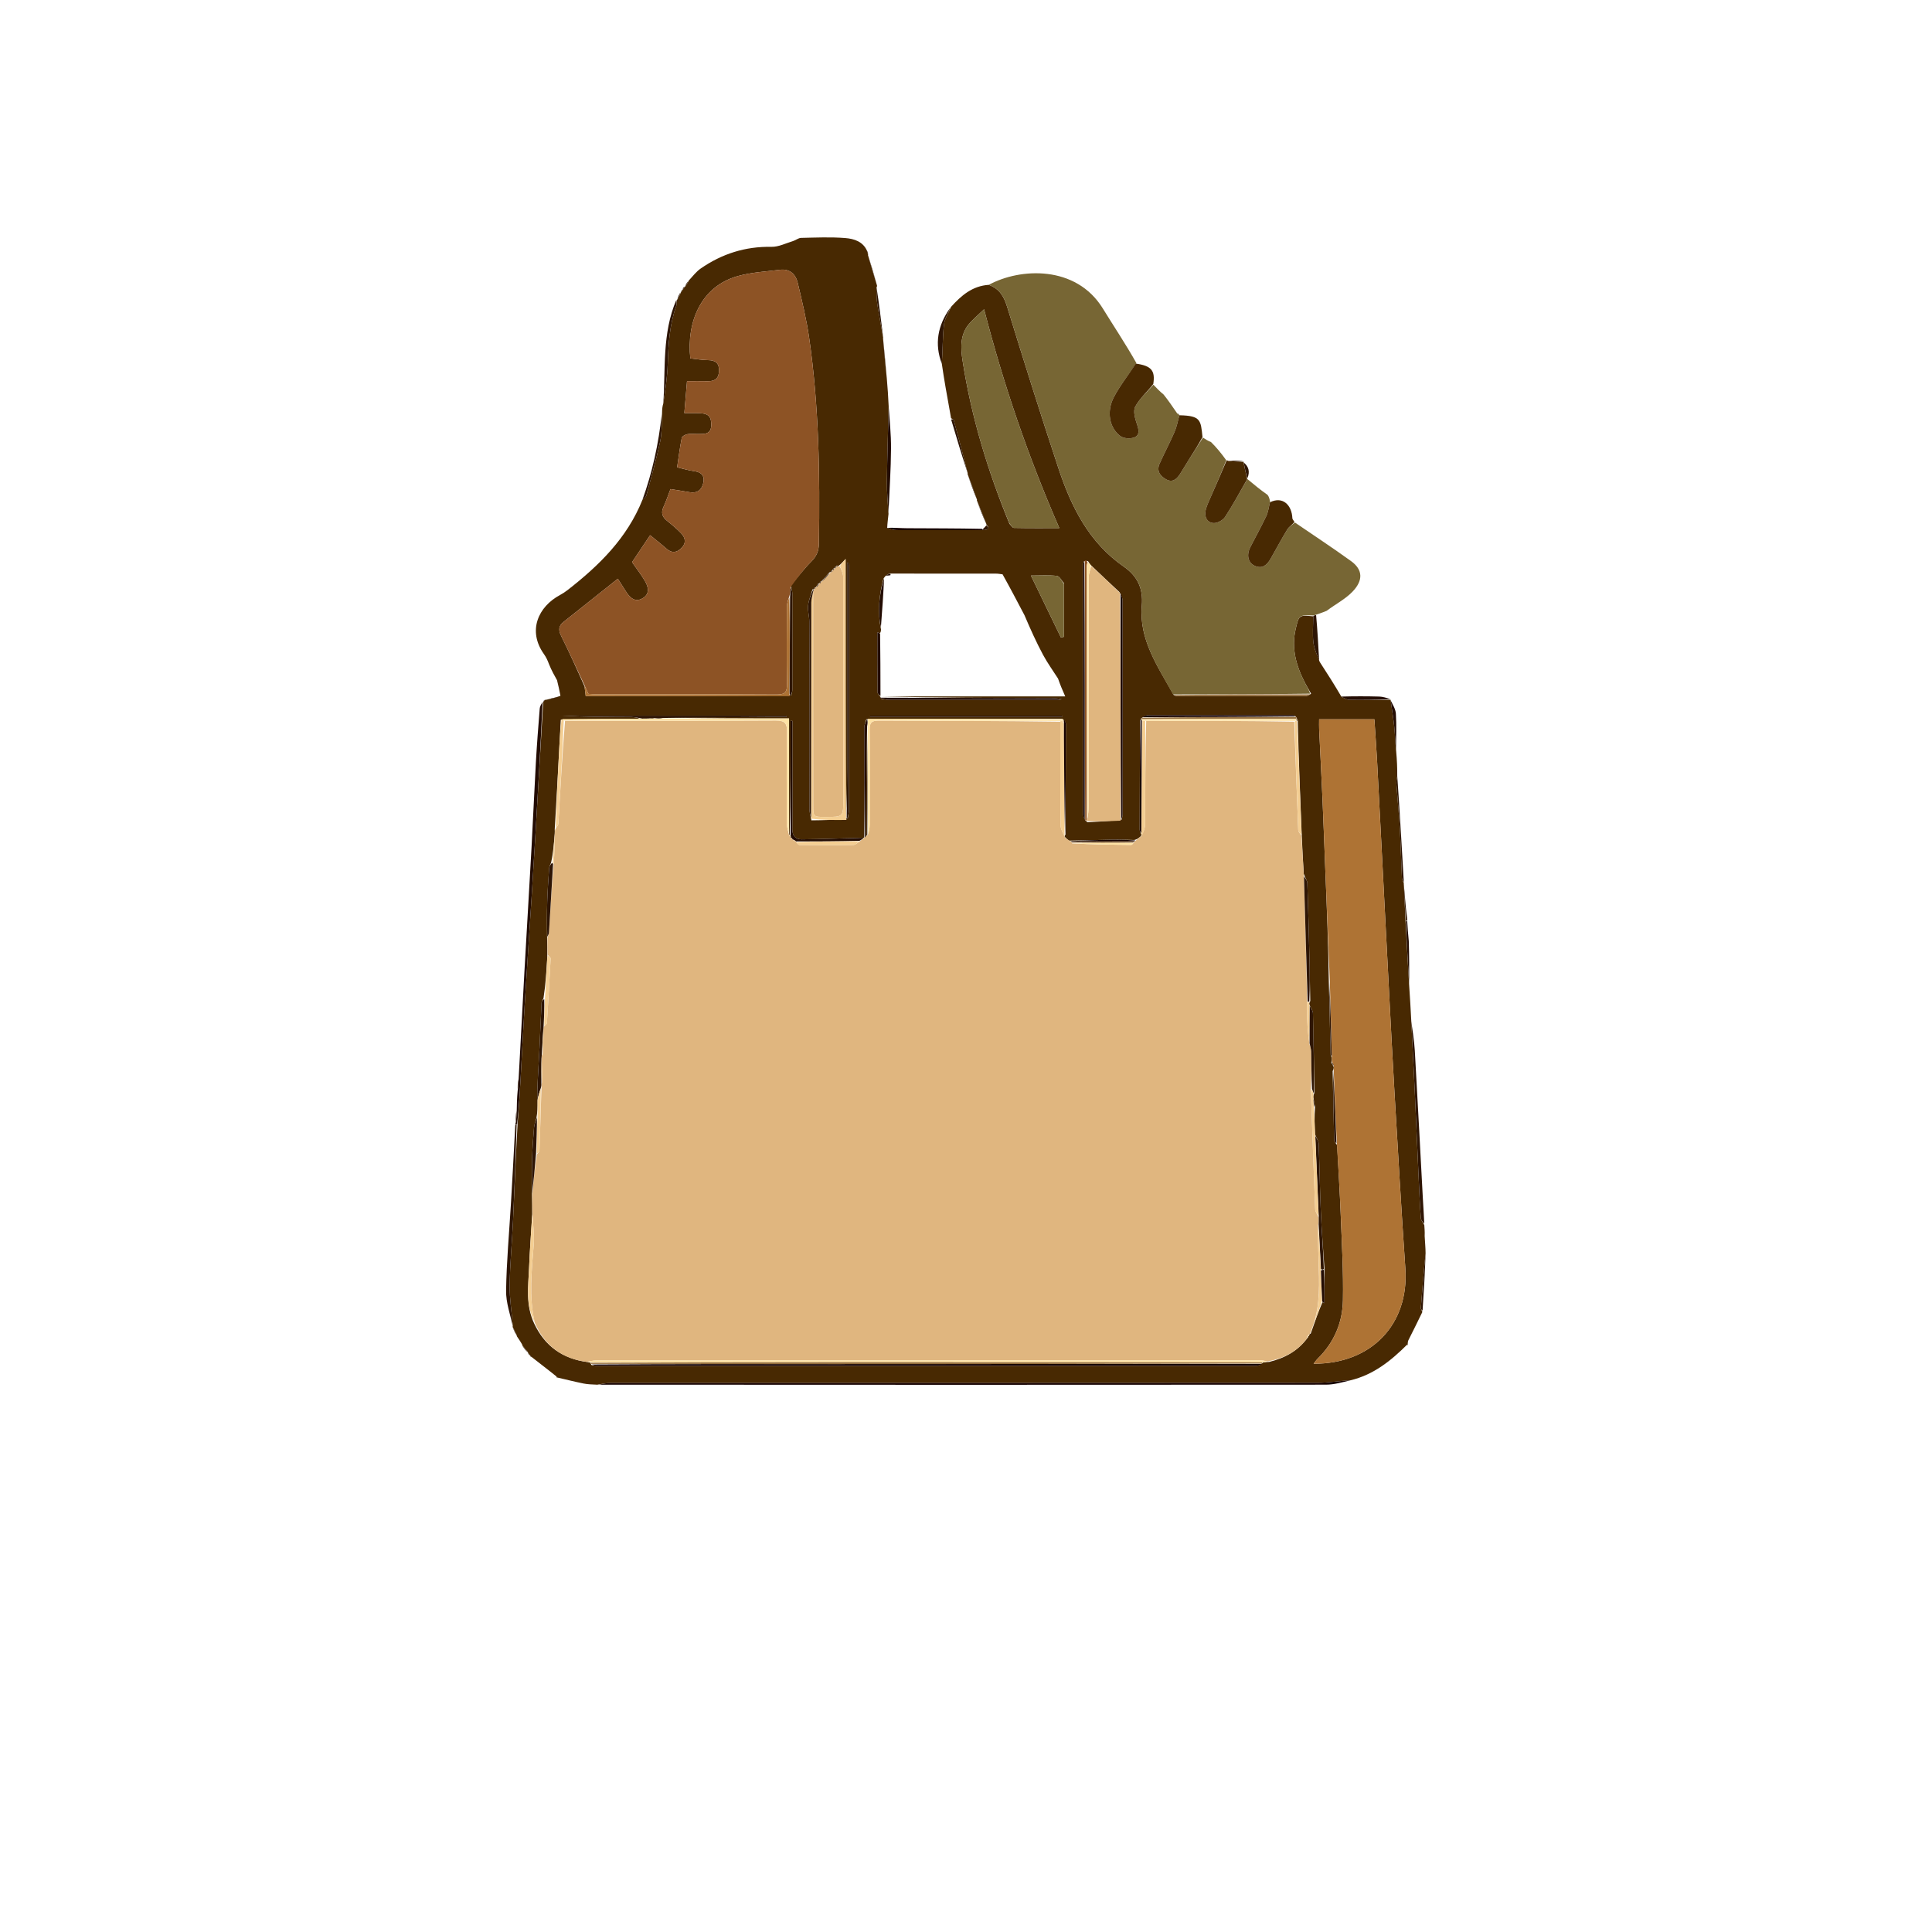 <svg version="1.1" id="Layer_1" xmlns="http://www.w3.org/2000/svg" xmlns:xlink="http://www.w3.org/1999/xlink" x="0px" y="0px" width="100%" viewBox="0 0 1024 1024" enable-background="new 0 0 1024 1024" xml:space="preserve">

<path fill="#482902" opacity="1" stroke="none" d="
M755.082,651.949 
	C755.124,652.802 755.167,653.656 755.1,655.18 
	C755.279,658.566 755.567,661.281 755.585,664.314 
	C754.556,674.176 753.781,683.721 753.08,693.272 
	C753.039,693.826 753.592,694.423 753.889,695.364 
	C751.417,700.602 748.888,705.461 746.466,710.372 
	C746.082,711.152 746.179,712.169 746.054,713.077 
	C746.054,713.077 746.002,713.011 745.79,712.704 
	C737.244,721.201 728.03,728.667 715.729,731.598 
	C709.72,731.888 703.985,732.915 698.249,732.92 
	C573.261,733.013 448.274,732.989 323.286,733.03 
	C321.196,733.031 319.106,733.559 316.583,733.92 
	C313.866,733.78 311.544,733.756 309.31,733.3 
	C304.484,732.316 299.703,731.111 294.904,729.996 
	C294.904,729.996 295.019,729.985 295.039,729.652 
	C290.674,726.074 286.289,722.828 281.804,719.256 
	C281.34,718.688 280.976,718.448 280.699,718.197 
	C280.787,718.187 280.733,718.355 280.701,718.066 
	C280.374,717.55 280.077,717.324 279.835,717.091 
	C279.891,717.084 279.866,717.193 279.89,716.84 
	C278.861,715.366 277.81,714.245 276.814,713.115 
	C276.87,713.106 276.843,713.216 276.871,712.853 
	C275.862,711.023 274.825,709.556 273.842,708.084 
	C273.897,708.081 273.869,708.187 273.907,707.805 
	C273.163,706.026 272.382,704.63 271.661,703.203 
	C271.721,703.174 271.699,703.307 271.797,702.872 
	C271.263,695.382 270.037,688.319 270.134,681.275 
	C270.294,669.719 271.409,658.179 271.945,646.624 
	C272.729,629.768 273.356,612.904 274.325,595.729 
	C275.07,586.985 275.543,578.556 276.01,570.126 
	C276.696,557.725 277.31,545.319 278.075,532.923 
	C279.329,512.605 280.692,492.293 281.983,471.977 
	C282.666,461.239 283.314,450.5 283.946,439.759 
	C285.278,417.122 286.59,394.484 287.92,371.897 
	C287.929,371.947 287.827,371.942 288.092,371.846 
	C288.547,371.436 288.737,371.123 288.929,370.865 
	C288.932,370.919 288.825,370.896 289.266,370.933 
	C292.133,370.376 294.56,369.782 297.055,368.784 
	C296.495,365.761 295.866,363.144 295.238,360.527 
	C293.805,357.969 292.372,355.412 291.025,352.124 
	C290.187,349.831 289.372,348.192 288.323,346.72 
	C279.421,334.237 285.388,321.5 296.755,315.408 
	C298.202,314.633 299.594,313.714 300.888,312.705 
	C317.533,299.732 332.349,285.246 340.502,264.93 
	C341.444,264.118 342.365,263.459 342.59,262.615 
	C345.128,253.111 347.852,243.64 349.897,234.027 
	C350.925,229.199 350.668,224.097 350.906,218.696 
	C350.94,216.842 351.06,215.41 351.557,213.868 
	C352.626,206.79 353.686,199.835 353.922,192.852 
	C354.276,182.407 354.843,172.062 358.438,162.111 
	C358.811,161.079 358.666,159.858 358.777,158.786 
	C358.793,158.847 358.673,158.811 359.037,158.748 
	C359.9,157.402 360.397,156.12 360.907,154.884 
	C360.92,154.931 360.823,154.929 361.086,154.803 
	C361.435,154.314 361.521,153.951 361.627,153.658 
	C361.648,153.728 361.521,153.655 361.857,153.62 
	C362.423,153 362.655,152.415 362.906,151.876 
	C362.925,151.922 362.83,151.893 363.189,151.891 
	C364.023,150.926 364.498,149.963 365.089,148.663 
	C367.249,146.307 369.052,143.939 371.378,142.326 
	C382.629,134.525 395.029,130.57 408.89,130.827 
	C412.691,130.897 416.545,128.907 420.345,127.761 
	C421.8,127.323 423.159,126.118 424.579,126.087 
	C432.401,125.918 440.265,125.546 448.039,126.174 
	C452.652,126.547 457.502,128 459.645,133.168 
	C459.69,133.868 459.945,134.397 460.148,134.933 
	C460.095,134.94 460.11,134.833 460.067,135.255 
	C461.576,140.773 463.128,145.871 464.805,151.214 
	C464.9,151.643 464.869,151.825 464.581,152.305 
	C464.54,155.515 464.565,158.456 465.014,161.332 
	C465.938,167.238 467.089,173.109 468.095,178.99 
	C468.045,178.985 468.065,178.886 468.036,179.35 
	C468.613,186.533 469.22,193.252 470.011,200.36 
	C470.475,205.459 470.754,210.167 471.013,215.352 
	C470.672,229.013 470.234,242.196 470.088,255.382 
	C470.026,260.918 470.581,266.459 470.926,272.384 
	C470.667,274.978 470.338,277.186 470.232,279.774 
	C472.033,280.439 473.611,280.965 475.19,280.971 
	C490.454,281.024 505.719,280.989 521.345,280.982 
	C523.942,280.684 524.791,279.92 522.728,278.141 
	C522.801,278.128 522.766,278.272 522.838,277.86 
	C521.162,273.355 519.414,269.263 517.734,265.157 
	C517.802,265.144 517.762,265.276 517.832,264.856 
	C516.179,260.001 514.456,255.566 512.791,251.118 
	C512.85,251.106 512.827,251.224 512.892,250.796 
	C510.475,241.082 508.002,231.794 505.462,222.524 
	C505.386,222.246 504.603,222.162 504.069,221.574 
	C503.797,220.065 503.613,218.968 503.414,217.874 
	C501.915,209.596 500.413,201.318 499.184,192.794 
	C499.69,185.717 499.571,178.846 500.314,172.07 
	C500.657,168.944 502.685,166.003 504.061,162.659 
	C509.559,156.561 515.398,151.548 524.071,150.973 
	C529.961,153.134 532.2,157.379 533.895,162.892 
	C542.669,191.434 551.638,219.921 561.024,248.268 
	C567.78,268.674 577.178,287.533 595.636,300.327 
	C602.764,305.268 606.011,311.734 605.193,321.029 
	C603.615,338.957 613.65,353.276 622.077,368.362 
	C622.883,368.765 623.365,368.962 623.848,368.963 
	C646.547,368.987 669.246,369.008 691.946,368.962 
	C692.974,368.96 694,368.334 694.895,367.677 
	C693.776,365.639 692.73,363.955 691.812,362.204 
	C687.029,353.077 684.296,343.583 686.779,333.191 
	C688.504,325.972 688.506,325.973 696.043,326.655 
	C696.016,331.603 695.596,336.151 696.129,340.584 
	C696.539,343.998 698.147,347.267 699.496,350.854 
	C703.541,357.055 707.313,363.003 710.928,369.196 
	C712.252,369.958 713.726,370.896 715.215,370.921 
	C722.536,371.043 729.86,370.922 737.138,370.897 
	C737.093,370.907 737.109,370.816 737.092,371.225 
	C737.711,376.012 738.482,380.377 738.942,384.775 
	C739.4,389.156 739.546,393.57 740.015,398.357 
	C740.408,402.837 740.613,406.931 740.571,411.325 
	C740.247,412.935 740.021,414.256 740.117,415.553 
	C740.697,423.428 741.489,431.289 741.943,439.171 
	C742.446,447.903 742.633,456.652 743.047,465.39 
	C743.089,466.273 743.745,467.126 744.075,467.99 
	C744.034,467.986 744.05,467.905 744.03,468.38 
	C744.334,475.236 744.657,481.617 744.982,488.466 
	C745.593,499.939 746.203,510.944 746.898,522.374 
	C747.333,528.821 747.684,534.842 748.016,541.341 
	C748.651,554.731 749.341,567.643 749.951,580.558 
	C750.671,595.802 751.308,611.049 752.009,626.293 
	C752.306,632.751 752.595,639.213 753.084,645.658 
	C753.17,646.799 754.224,647.867 754.91,649.336 
	C755.019,650.451 755.05,651.2 755.082,651.949 
M693.725,708.127 
	C693.887,707.774 694.049,707.42 694.091,707.065 
	C694.091,707.065 694.118,707.182 694.708,706.805 
	C696.711,701.057 698.714,695.309 700.949,690.174 
	C701.26,690.346 701.57,690.519 701.881,690.691 
	C701.915,690.531 701.979,690.371 701.979,690.211 
	C701.971,684.482 701.958,678.753 701.972,672.142 
	C701.323,662.225 700.5,652.315 700.067,642.389 
	C699.54,630.275 699.395,618.144 698.922,606.027 
	C698.869,604.669 697.759,603.353 696.973,601.109 
	C696.78,596.387 696.586,591.664 697.003,586.71 
	C696.739,585.151 696.475,583.592 696.047,581.351 
	C696.081,580.887 696.114,580.423 696.678,579.329 
	C696.441,565.201 696.25,551.071 695.888,536.946 
	C695.854,535.619 694.74,534.32 693.964,532.388 
	C693.914,531.963 693.864,531.538 694.475,530.558 
	C694.325,522.818 694.206,515.078 694.018,507.339 
	C693.699,494.244 693.387,481.149 692.918,468.06 
	C692.869,466.699 691.784,465.375 691.026,463.135 
	C690.618,456.413 690.211,449.69 689.921,442.041 
	C689.112,422.131 688.302,402.22 687.84,381.784 
	C687.672,381.416 687.504,381.049 687.142,380.341 
	C687.142,380.341 687.001,379.976 686.409,379.387 
	C685.928,379.272 685.447,379.056 684.966,379.055 
	C659.506,379.031 634.047,379.01 608.587,379.067 
	C607.39,379.07 606.193,379.786 604.922,380.695 
	C604.854,380.858 604.786,381.021 604.242,381.819 
	C604.165,401.108 604.078,420.398 604.045,439.687 
	C604.044,440.44 604.565,441.194 604.97,442.462 
	C604.965,442.639 604.961,442.816 604.484,443.36 
	C603.605,444.129 602.726,444.897 601.183,445.221 
	C597.387,445.152 593.589,444.969 589.795,445.039 
	C582.239,445.18 574.686,445.46 566.606,445.572 
	C565.897,445.027 565.188,444.483 564.259,443.452 
	C564.254,443.275 564.248,443.097 564.738,442.274 
	C564.821,422.735 564.918,403.197 564.941,383.658 
	C564.942,382.785 564.275,381.911 562.994,380.97 
	C528.64,380.983 494.287,380.996 459.171,381.239 
	C458.788,382.748 458.077,384.255 458.072,385.765 
	C458.006,405.211 458.042,424.656 458.025,444.025 
	C458.025,444.025 458.102,444.052 457.241,444.024 
	C446.461,444.333 435.682,444.774 424.9,444.871 
	C421.714,444.9 419.893,443.016 419.946,439.364 
	C420.102,428.708 420.001,418.048 420,407.39 
	C420,398.952 420,390.515 420,382.077 
	C419.675,382.079 419.351,382.081 419.026,382.083 
	C419.026,402.363 419.026,422.644 418.53,442.687 
	C418.368,442.6 418.207,442.513 418.221,442.263 
	C418.221,442.263 418.098,442.057 418.212,441.118 
	C418.212,421.197 418.212,401.277 418.212,380.792 
	C395.542,380.792 373.277,380.792 351.673,380.299 
	C370.313,380.199 388.953,380.096 407.592,380 
	C410.708,379.984 413.824,379.998 416.939,379.998 
	C416.934,379.775 416.929,379.552 416.923,379.329 
	C377.387,379.329 337.851,379.329 298.315,379.329 
	C310.443,379.996 322.573,379.964 334.703,380.032 
	C336.469,380.042 338.233,380.529 339.075,380.967 
	C325.39,381.01 311.705,381.054 297.239,381.442 
	C296.977,386.244 296.708,391.047 296.453,395.85 
	C295.691,410.223 294.934,424.597 294.01,439.65 
	C294.044,440.113 294.079,440.576 294.003,441.915 
	C293.619,446.951 293.234,451.987 292.088,457.236 
	C291.727,458.255 291.12,459.258 291.046,460.298 
	C290.628,466.191 290.22,472.09 290.037,477.994 
	C289.841,484.307 289.898,490.628 289.98,497.847 
	C290.057,500.576 290.135,503.305 290.082,506.94 
	C289.653,514.302 289.223,521.664 288.04,529.25 
	C287.697,529.95 287.088,530.635 287.051,531.35 
	C286.642,539.264 286.352,547.183 285.968,555.099 
	C285.656,561.526 285.222,567.947 284.921,574.374 
	C284.787,577.24 284.849,580.115 284.955,583.888 
	C284.934,586.604 284.913,589.321 284.322,592.538 
	C283.88,594.265 283.195,595.971 283.044,597.722 
	C282.592,602.964 282.218,608.219 282.058,613.476 
	C281.861,619.964 281.909,626.459 281.984,633.862 
	C282.051,636.931 282.119,640 282.047,643.962 
	C281.487,653.393 280.781,662.819 280.407,672.257 
	C280.023,681.924 278.464,691.747 283.196,701.644 
	C288.812,713.448 298.091,720.195 311.683,721.965 
	C312.097,722.021 312.511,722.077 312.997,722.488 
	C312.997,722.488 313.023,722.848 313.539,723.513 
	C314.677,723.67 315.814,723.965 316.952,723.965 
	C433.292,723.987 549.633,723.989 665.973,723.943 
	C666.948,723.943 667.922,723.268 668.998,722.54 
	C668.998,722.54 669.091,722.171 669.795,722.073 
	C670.499,721.98 671.203,721.888 672.664,721.853 
	C680.878,719.846 687.992,716.098 693.291,708.72 
	C693.291,708.72 693.396,708.319 693.313,708.146 
	C693.313,708.146 693.145,708.24 693.725,708.127 
M443.442,300.469 
	C443.442,300.469 443.332,300.286 442.744,300.329 
	C442.598,300.666 442.452,301.002 442.102,301.217 
	C442.102,301.217 442.331,301.283 441.743,301.328 
	C441.598,301.665 441.452,302.001 441.095,302.207 
	C441.095,302.207 441.331,302.284 440.743,302.327 
	C440.598,302.664 440.453,303.002 440.352,303.087 
	C440.352,303.087 440.34,303.343 439.648,303.328 
	C438.207,305.001 436.766,306.674 435.192,308.305 
	C435.192,308.305 435.326,308.266 434.738,308.323 
	C434.587,308.661 434.436,308.998 434.32,309.178 
	C434.32,309.178 434.358,309.335 433.68,309.312 
	C433.246,309.999 432.813,310.685 432.293,311.357 
	C432.293,311.357 432.333,311.28 431.743,311.326 
	C431.597,311.664 431.45,312.002 431.381,312.236 
	C431.381,312.236 431.443,312.35 430.653,312.355 
	C429.832,315.226 428.609,318.055 428.307,320.979 
	C428.025,323.71 428.932,326.54 428.951,329.328 
	C429.035,341.537 428.986,353.746 428.986,365.955 
	C428.985,386.877 428.963,407.799 429.02,428.721 
	C429.024,430.47 429.554,432.217 430.074,434.797 
	C436.318,434.724 442.562,434.65 449.323,433.803 
	C449.548,432.183 449.969,430.563 449.97,428.942 
	C450.007,386.507 450.001,344.071 449.99,301.636 
	C449.989,300.511 449.835,299.387 449.753,298.263 
	C449.504,298.274 449.256,298.286 449.007,298.298 
	C449.007,299.935 449.007,301.571 449.007,303.208 
	C449.01,337.988 449.032,372.769 449.001,407.549 
	C448.993,416.532 448.815,425.515 448.184,433.624 
	C448.184,388.194 448.184,342.764 448.184,296.276 
	C446.515,298.091 445.663,299.018 444.41,299.984 
	C444.41,299.984 444.014,300.049 443.772,299.715 
	C443.637,299.707 443.501,299.699 443.365,299.692 
	C443.46,299.935 443.556,300.179 443.442,300.469 
M575.366,435.009 
	C575.366,435.009 575.782,435.066 576.299,435.776 
	C582.175,435.509 588.051,435.242 594.549,434.417 
	C594.701,433.445 594.984,432.472 594.985,431.5 
	C595.004,393.704 595.009,355.908 594.946,318.113 
	C594.944,316.749 594.237,315.386 593.258,313.755 
	C588.299,309.137 583.34,304.518 578.052,299.394 
	C577.68,298.928 577.308,298.461 576.686,297.439 
	C576.109,297.297 575.532,297.155 574.398,297.624 
	C574.276,298.438 574.047,299.251 574.047,300.065 
	C574.028,343.796 574.022,387.526 574.067,431.256 
	C574.068,432.499 574.64,433.741 575.366,435.009 
M419.309,368.543 
	C419.537,367.6 419.96,366.658 419.962,365.715 
	C420.002,348.59 420.008,331.465 419.955,314.341 
	C419.952,313.261 419.408,312.183 419.101,310.386 
	C422.701,306.11 426.053,301.587 429.987,297.644 
	C432.769,294.856 433.969,292.144 434.033,288.106 
	C434.613,251.663 434.087,215.274 428.876,179.129 
	C427.46,169.307 425.105,159.603 422.817,149.932 
	C421.715,145.277 418.554,142.338 413.343,142.996 
	C405.959,143.928 398.396,144.324 391.272,146.273 
	C371.439,151.699 363.82,170.717 365.883,189.967 
	C368.96,190.284 372.087,190.832 375.221,190.872 
	C379.093,190.922 381.198,192.357 381.116,196.464 
	C381.035,200.465 379.011,202.14 375.123,202.042 
	C371.53,201.951 367.933,202.022 364.133,202.022 
	C363.637,207.925 363.199,213.134 362.71,218.957 
	C365.457,218.957 367.409,218.964 369.361,218.956 
	C375.16,218.931 376.911,220.31 376.99,224.924 
	C377.087,230.656 372.951,229.979 369.295,230.027 
	C367.63,230.048 365.915,229.802 364.316,230.131 
	C363.205,230.359 361.515,231.216 361.352,232.042 
	C360.338,237.169 359.683,242.367 358.886,247.696 
	C362.261,248.478 364.967,249.323 367.736,249.693 
	C371.586,250.206 373.671,251.966 372.756,255.984 
	C371.885,259.806 369.441,261.587 365.395,260.858 
	C362.162,260.276 358.911,259.795 355.363,259.22 
	C354.112,262.468 353.087,265.619 351.697,268.599 
	C350.256,271.691 350.922,273.939 353.514,276.008 
	C356.109,278.078 358.681,280.222 360.974,282.612 
	C363.311,285.048 363.86,287.825 361.114,290.528 
	C358.557,293.043 356.024,293.273 353.232,290.808 
	C350.53,288.423 347.676,286.211 344.577,283.667 
	C341.212,288.691 338.105,293.332 334.998,297.971 
	C337.474,301.546 339.972,304.69 341.939,308.136 
	C343.654,311.141 344.445,314.664 340.84,316.954 
	C337.021,319.38 334.242,317.249 332.102,314.011 
	C330.575,311.7 329.123,309.338 327.472,306.738 
	C317.597,314.595 308.15,322.125 298.687,329.633 
	C296.028,331.743 295.887,333.969 297.414,337.029 
	C301.688,345.594 305.628,354.325 309.835,363.868 
	C310.026,365.461 310.217,367.055 310.446,368.97 
	C346.7,368.97 382.618,368.97 419.309,368.543 
M466.271,335.648 
	C465.914,335.471 465.557,335.295 465.2,335.118 
	C465.136,335.261 465.015,335.403 465.015,335.546 
	C465.023,346.031 465.006,356.516 465.13,366.999 
	C465.139,367.765 466.18,368.518 466.755,369.537 
	C466.697,369.723 466.572,369.833 467.151,370.385 
	C468.614,370.588 470.075,370.966 471.538,370.968 
	C501.147,371.001 530.757,370.993 560.367,370.974 
	C561.156,370.973 561.945,370.755 562.734,370.639 
	C560.379,370.008 558.075,370.014 555.771,370.008 
	C525.997,369.925 496.224,369.842 467.262,369.104 
	C499.434,369.104 531.606,369.104 564.593,369.104 
	C563.116,365.728 561.957,363.079 560.792,359.667 
	C558.107,355.454 555.148,351.386 552.799,346.992 
	C549.287,340.421 546.203,333.621 543.016,326.117 
	C539.326,319.079 535.636,312.042 531.381,304.399 
	C530.235,304.273 529.089,304.038 527.943,304.038 
	C509.312,304.03 490.681,304.052 471.343,304.013 
	C470.575,304.4 469.807,304.786 469.023,305.608 
	C469.023,305.608 468.853,306.01 468.305,306.523 
	C465.984,315.238 464.967,324.026 466.977,333.748 
	C466.881,334.523 466.784,335.297 466.271,335.648 
M706.334,567.686 
	C706.586,579.866 706.819,592.046 707.135,604.225 
	C707.154,604.949 707.842,605.656 708.704,606.993 
	C709.349,619.283 710.13,631.567 710.605,643.863 
	C711.191,658.998 712.086,674.153 711.784,689.278 
	C711.548,701.068 707.052,711.66 698.386,720.125 
	C697.658,720.836 697.099,721.721 696.245,722.798 
	C726.975,722.949 746.898,701.796 744.865,672.301 
	C742.715,641.112 740.94,609.896 739.092,578.687 
	C738.04,560.922 737.144,543.148 736.218,525.377 
	C734.105,484.831 732.033,444.284 729.905,403.739 
	C729.509,396.184 728.932,388.638 728.447,381.226 
	C718.423,381.226 709.004,381.226 699.158,381.226 
	C699.158,383.213 699.092,384.841 699.168,386.462 
	C699.739,398.588 700.385,410.711 700.916,422.839 
	C701.484,435.81 701.944,448.785 702.465,461.757 
	C703.247,481.206 704.041,500.654 704.315,520.724 
	C704.626,533.514 704.934,546.304 705.271,559.093 
	C705.278,559.364 705.624,559.627 705.924,560.661 
	C705.957,561.437 705.991,562.213 705.589,563.315 
	C706.001,563.862 706.413,564.41 706.949,565.659 
	C706.924,566.131 706.899,566.604 706.334,567.686 
M535.04,277.63 
	C535.827,278.387 536.601,279.783 537.405,279.8 
	C545.132,279.966 552.863,279.899 561.47,279.899 
	C545.001,242.134 531.999,204.246 521.591,163.924 
	C518.223,167.171 515.689,169.239 513.611,171.694 
	C508.703,177.493 509.17,184.626 510.207,191.291 
	C514.801,220.825 523.4,249.261 535.04,277.63 
M563.893,309.051 
	C562.67,307.721 561.566,305.408 560.203,305.243 
	C556.023,304.74 551.743,305.06 546.406,305.06 
	C552.006,316.617 557.152,327.236 562.297,337.856 
	C562.835,337.75 563.373,337.645 563.911,337.54 
	C563.911,328.345 563.911,319.15 563.893,309.051 
M550.484,379.994 
	C554.61,379.994 558.736,379.994 562.862,379.994 
	C562.857,379.76 562.852,379.526 562.847,379.291 
	C528.963,379.291 495.079,379.291 461.195,379.291 
	C461.194,379.526 461.193,379.76 461.193,379.994 
	C490.625,379.994 520.058,379.994 550.484,379.994 
z" data-index="1" style="opacity: 1; visibility: visible;"></path>

<path fill="#FDFCF9" opacity="1" stroke="none" d="
M294.952,730.388 
	C299.703,731.111 304.484,732.316 309.31,733.3 
	C311.544,733.756 313.866,733.78 317.047,733.988 
	C446.224,733.983 574.502,734.011 702.781,733.906 
	C707.189,733.902 711.596,732.571 716.003,731.859 
	C728.03,728.667 737.244,721.201 745.828,712.722 
	C741.569,717.408 737.512,722.408 732.446,725.976 
	C724.97,731.243 716.493,733.792 707.177,735.51 
	C696.732,737.437 686.553,736.398 676.284,736.905 
	C666.817,737.373 657.306,737.11 647.817,736.985 
	C627.917,736.722 608.019,736.281 588.119,736.019 
	C558.754,735.632 529.388,735.172 500.022,735.071 
	C484.786,735.019 469.548,735.743 454.309,735.978 
	C444.958,736.122 435.603,735.936 426.25,736.016 
	C391.033,736.32 355.806,737.222 320.606,736.602 
	C312.216,736.454 302.648,736.494 294.952,730.388 
z" data-index="3" style="opacity: 1; visibility: hidden;"></path>

<path fill="#F6F3ED" opacity="1" stroke="none" d="
M711.085,368.952 
	C707.313,363.003 703.541,357.055 699.447,350.457 
	C698.708,341.883 698.29,333.958 698.07,325.735 
	C699.857,324.973 701.446,324.511 703.005,324.042 
	C702.974,324.035 702.928,323.99 702.928,323.99 
	C698.965,326.96 699.451,331.733 699.367,335.554 
	C699.132,346.249 702.427,356.175 709.34,364.491 
	C710.637,366.051 713.618,366.808 715.853,366.874 
	C721.268,367.035 726.702,366.588 732.127,366.353 
	C737.61,366.116 741.903,370.343 742.018,376.015 
	C742.315,390.758 741.485,405.647 743.304,420.203 
	C745.244,435.728 745.907,451.18 746.069,466.744 
	C746.153,474.827 746.681,482.905 747.014,491.906 
	C746.975,494.961 746.93,497.096 746.687,498.863 
	C746.271,494.998 746.054,491.501 745.897,487.58 
	C745.678,485.136 745.323,483.126 745.135,481.099 
	C744.728,476.706 744.407,472.304 744.05,467.905 
	C744.05,467.905 744.034,467.986 744.014,467.522 
	C742.935,448.38 741.877,429.702 740.819,411.024 
	C740.613,406.931 740.408,402.837 740.079,397.893 
	C739.964,390.785 740.243,384.51 739.848,378.277 
	C739.688,375.742 738.066,373.301 737.109,370.816 
	C737.109,370.816 737.093,370.907 736.918,370.562 
	C734.821,369.859 732.908,369.244 730.979,369.19 
	C724.351,369.005 717.717,369.016 711.085,368.952 
z" data-index="5" style="opacity: 1; visibility: hidden;"></path>

<path fill="#F9F7F1" opacity="1" stroke="none" d="
M672.084,261.918 
	C674.985,262.277 678.162,262.03 680.703,263.183 
	C682.858,264.161 685.568,266.619 685.787,268.663 
	C686.538,275.667 692.295,277.799 696.708,281.133 
	C701.353,284.641 706.447,287.55 711.292,290.799 
	C713.057,291.983 714.556,293.588 716.376,294.663 
	C721.322,297.585 724.786,300.156 722.345,307.447 
	C720.061,314.271 711.187,323.859 703.351,323.978 
	C702.928,323.99 702.974,324.035 703.148,323.725 
	C707.87,320.2 713.026,317.57 716.825,313.631 
	C722.717,307.522 722.285,301.874 716.089,297.396 
	C706.333,290.345 696.261,283.732 686.082,276.617 
	C685.542,275.753 685.001,275.217 684.98,274.66 
	C684.717,267.9 680.064,262.796 673.129,265.433 
	C672.818,264.022 672.431,262.987 672.056,261.945 
	C672.067,261.938 672.084,261.918 672.084,261.918 
z" data-index="7" style="opacity: 1; visibility: hidden;"></path>

<path fill="#FDFCF9" opacity="1" stroke="none" d="
M755.855,663.997 
	C755.567,661.281 755.279,658.566 755.022,655.445 
	C756.033,656.567 757.813,658.069 757.862,659.625 
	C758.139,668.405 758.842,677.302 757.778,685.959 
	C756.581,695.702 753.694,705.246 746.379,712.959 
	C746.179,712.169 746.082,711.152 746.466,710.372 
	C748.888,705.461 751.417,700.602 754.015,694.993 
	C754.698,684.172 755.277,674.084 755.855,663.997 
z" data-index="9" style="opacity: 1; visibility: hidden;"></path>

<path fill="#F6F3ED" opacity="1" stroke="none" d="
M281.904,719.583 
	C286.289,722.828 290.674,726.074 295.048,729.709 
	C285.683,727.696 279.554,721.405 274.645,713.095 
	C274.553,712.64 274.681,712.466 275.268,712.165 
	C276.099,712.43 276.471,712.823 276.843,713.216 
	C276.843,713.216 276.87,713.106 276.908,713.43 
	C277.919,714.901 278.893,716.047 279.866,717.193 
	C279.866,717.193 279.891,717.084 279.923,717.353 
	C280.214,717.866 280.473,718.111 280.732,718.355 
	C280.733,718.355 280.787,718.187 280.839,718.49 
	C281.229,719.056 281.566,719.319 281.904,719.583 
z" data-index="11" style="opacity: 1; visibility: hidden;"></path>
<path fill="#E0B67F" opacity="1" stroke="none" d="
M290.212,506.034 
	C290.135,503.305 290.057,500.576 290.126,497.033 
	C290.507,495.634 290.913,495.059 290.95,494.462 
	C291.71,482.294 292.428,470.124 293.478,457.744 
	C293.906,452.036 294.009,446.537 294.113,441.039 
	C294.079,440.576 294.044,440.113 294.47,439.202 
	C295.277,438.051 295.89,437.365 295.932,436.644 
	C296.999,418.443 298.006,400.237 299.491,382.015 
	C337.021,382 374.084,382.095 411.146,381.892 
	C416.059,381.865 417.209,383.369 417.128,388.066 
	C416.846,404.349 416.987,420.64 417.067,436.927 
	C417.075,438.639 417.738,440.347 418.098,442.057 
	C418.098,442.057 418.221,442.263 418.232,442.67 
	C418.573,443.363 418.903,443.648 419.15,443.946 
	C419.067,443.958 419.064,443.791 419.171,444.05 
	C419.575,444.525 419.872,444.742 420.099,444.967 
	C420.029,444.975 420.023,444.836 420.201,445.123 
	C420.788,445.594 421.196,445.778 421.708,445.889 
	C421.812,445.815 422.001,445.987 422.091,446.382 
	C422.684,447.148 423.183,447.839 423.689,447.843 
	C433.246,447.918 442.806,447.982 452.361,447.833 
	C453.52,447.815 454.659,446.563 455.999,445.648 
	C456.827,444.959 457.465,444.505 458.102,444.052 
	C458.102,444.052 458.025,444.025 458.282,443.952 
	C458.685,443.564 458.832,443.249 459.123,442.902 
	C459.268,442.869 459.565,442.862 459.937,442.661 
	C460.538,440.689 460.96,438.918 460.965,437.145 
	C461.015,420.352 461.091,403.558 460.917,386.766 
	C460.879,383.091 461.894,381.904 465.674,381.923 
	C497.762,382.08 529.852,382.043 561.964,382.526 
	C561.993,401.138 561.917,419.288 562.116,437.435 
	C562.14,439.611 563.655,441.771 564.479,443.938 
	C565.188,444.483 565.897,445.027 567.066,445.745 
	C567.527,445.918 567.966,446.056 567.976,446.208 
	C567.987,446.361 567.996,446.667 568.239,447.027 
	C578.821,447.547 589.16,447.724 599.499,447.819 
	C599.997,447.824 600.502,447.109 601.008,446.566 
	C601.011,446.401 601.045,446.074 601.258,445.998 
	C601.472,445.921 601.847,445.666 601.847,445.666 
	C602.726,444.897 603.605,444.129 605.076,442.997 
	C606.109,440.786 606.919,438.94 606.93,437.09 
	C607.04,418.739 607.018,400.388 607.498,382.023 
	C633.959,382.025 659.955,382.04 685.965,382.509 
	C686.658,401.953 687.311,420.944 688.089,439.929 
	C688.131,440.964 689.208,441.956 689.803,442.968 
	C690.211,449.69 690.618,456.413 691.04,464.045 
	C691.728,486.955 692.402,508.955 692.794,531.208 
	C692.669,535.548 692.765,539.638 693.006,543.719 
	C693.188,546.802 693.556,549.875 694.034,553.34 
	C694.49,554.951 694.963,556.172 694.982,557.399 
	C695.081,563.919 695.067,570.442 694.802,577.21 
	C694.668,579.389 694.9,581.319 694.97,583.255 
	C695.663,602.492 696.295,621.731 697.075,640.965 
	C697.13,642.323 698.224,643.638 698.934,645.371 
	C698.993,646.856 698.952,647.943 698.631,649.334 
	C698.559,657.19 698.717,664.744 698.988,672.294 
	C699.416,684.216 699.284,696.046 694.118,707.182 
	C694.118,707.182 694.091,707.065 693.879,707.161 
	C693.492,707.585 693.318,707.912 693.145,708.24 
	C693.145,708.24 693.313,708.146 693.143,708.184 
	C692.844,708.267 692.715,708.312 692.585,708.357 
	C692.717,708.569 692.849,708.782 692.981,708.995 
	C687.992,716.098 680.878,719.846 671.969,721.569 
	C670.119,721.192 668.965,721.018 667.81,721.018 
	C550.487,721.01 433.164,721.011 315.842,721.052 
	C314.251,721.052 312.661,721.563 311.07,721.836 
	C298.091,720.195 288.812,713.448 283.421,701.053 
	C280.183,686.926 281.881,673.327 282.885,659.689 
	C283.289,654.196 282.456,648.611 282.186,643.068 
	C282.119,640 282.051,636.931 282.114,633.057 
	C282.882,625.493 283.519,618.735 284.536,611.869 
	C285.266,611.064 285.899,610.376 285.924,609.667 
	C286.318,598.741 286.633,587.812 286.99,576.528 
	C286.983,575.461 286.953,574.751 287.226,573.753 
	C287.387,569.322 287.246,565.178 287.043,560.691 
	C287.041,559.89 287.101,559.432 287.538,558.87 
	C287.964,554.518 288.012,550.269 288.004,545.68 
	C288.01,544.887 288.07,544.434 288.513,543.879 
	C289.235,543.247 289.84,542.734 289.875,542.184 
	C290.596,530.815 291.282,519.443 291.843,508.065 
	C291.875,507.417 290.782,506.712 290.212,506.034 
z" data-index="12" style="opacity: 1;"></path>
<path fill="#8D5325" opacity="1" stroke="none" d="
M309.7,362.991 
	C305.628,354.325 301.688,345.594 297.414,337.029 
	C295.887,333.969 296.028,331.743 298.687,329.633 
	C308.15,322.125 317.597,314.595 327.472,306.738 
	C329.123,309.338 330.575,311.7 332.102,314.011 
	C334.242,317.249 337.021,319.38 340.84,316.954 
	C344.445,314.664 343.654,311.141 341.939,308.136 
	C339.972,304.69 337.474,301.546 334.998,297.971 
	C338.105,293.332 341.212,288.691 344.577,283.667 
	C347.676,286.211 350.53,288.423 353.232,290.808 
	C356.024,293.273 358.557,293.043 361.114,290.528 
	C363.86,287.825 363.311,285.048 360.974,282.612 
	C358.681,280.222 356.109,278.078 353.514,276.008 
	C350.922,273.939 350.256,271.691 351.697,268.599 
	C353.087,265.619 354.112,262.468 355.363,259.22 
	C358.911,259.795 362.162,260.276 365.395,260.858 
	C369.441,261.587 371.885,259.806 372.756,255.984 
	C373.671,251.966 371.586,250.206 367.736,249.693 
	C364.967,249.323 362.261,248.478 358.886,247.696 
	C359.683,242.367 360.338,237.169 361.352,232.042 
	C361.515,231.216 363.205,230.359 364.316,230.131 
	C365.915,229.802 367.63,230.048 369.295,230.027 
	C372.951,229.979 377.087,230.656 376.99,224.924 
	C376.911,220.31 375.16,218.931 369.361,218.956 
	C367.409,218.964 365.457,218.957 362.71,218.957 
	C363.199,213.134 363.637,207.925 364.133,202.022 
	C367.933,202.022 371.53,201.951 375.123,202.042 
	C379.011,202.14 381.035,200.465 381.116,196.464 
	C381.198,192.357 379.093,190.922 375.221,190.872 
	C372.087,190.832 368.96,190.284 365.883,189.967 
	C363.82,170.717 371.439,151.699 391.272,146.273 
	C398.396,144.324 405.959,143.928 413.343,142.996 
	C418.554,142.338 421.715,145.277 422.817,149.932 
	C425.105,159.603 427.46,169.307 428.876,179.129 
	C434.087,215.274 434.613,251.663 434.033,288.106 
	C433.969,292.144 432.769,294.856 429.987,297.644 
	C426.053,301.587 422.701,306.11 419.074,311.157 
	C418.926,313.314 418.805,314.699 418.324,316.209 
	C417.659,318.056 417.096,319.776 417.087,321.5 
	C417.009,335.137 416.886,348.778 417.124,362.411 
	C417.197,366.626 416.264,368.16 411.669,368.131 
	C379.738,367.927 347.806,368.029 315.874,368.014 
	C314.419,368.013 312.964,367.836 311.851,367.763 
	C311.002,365.88 310.351,364.436 309.7,362.991 
z" data-index="13" style="opacity: 1;"></path>
<path fill="#776634" opacity="1" stroke="none" d="
M616.728,209.108 
	C619.209,212.174 621.371,215.393 623.904,219.057 
	C624.528,219.715 624.811,219.879 625.122,219.994 
	C625.122,219.994 625.018,219.978 625.039,220.344 
	C624.213,223.513 623.632,226.433 622.465,229.096 
	C620.011,234.692 617.166,240.116 614.645,245.684 
	C612.958,249.41 614.654,252.094 617.886,253.961 
	C621.267,255.915 623.536,254.167 625.32,251.408 
	C627.024,248.773 628.588,246.048 630.263,243.393 
	C632.682,239.56 635.145,235.755 637.59,231.938 
	C638.94,232.826 640.289,233.714 641.841,234.276 
	C644.639,237.042 647.236,240.132 649.935,243.94 
	C647.166,251.123 644.267,257.577 641.436,264.061 
	C640.517,266.165 639.497,268.286 639.015,270.506 
	C638.282,273.879 639.692,276.927 643.097,277.234 
	C645.102,277.415 648.141,275.764 649.297,274.005 
	C653.56,267.514 657.232,260.635 661.127,253.902 
	C664.582,256.778 668.037,259.653 671.768,262.24 
	C672.431,262.987 672.818,264.022 673.167,265.845 
	C672.467,269.003 672.123,271.526 671.079,273.714 
	C668.445,279.239 665.478,284.604 662.68,290.051 
	C660.589,294.122 661.461,298.244 664.972,299.867 
	C669.021,301.74 671.551,299.472 673.439,296.17 
	C676.395,291 679.175,285.726 682.278,280.648 
	C683.195,279.147 684.951,278.158 686.322,276.934 
	C696.261,283.732 706.333,290.345 716.089,297.396 
	C722.285,301.874 722.717,307.522 716.825,313.631 
	C713.026,317.57 707.87,320.2 703.179,323.732 
	C701.446,324.511 699.857,324.973 697.765,325.728 
	C696.862,326.082 696.461,326.143 696.06,326.205 
	C688.506,325.973 688.504,325.972 686.779,333.191 
	C684.296,343.583 687.029,353.077 691.812,362.204 
	C692.73,363.955 693.776,365.639 694.424,367.676 
	C669.974,368.02 645.865,368.041 621.755,368.063 
	C613.65,353.276 603.615,338.957 605.193,321.029 
	C606.011,311.734 602.764,305.268 595.636,300.327 
	C577.178,287.533 567.78,268.674 561.024,248.268 
	C551.638,219.921 542.669,191.434 533.895,162.892 
	C532.2,157.379 529.961,153.134 524.071,150.973 
	C540.655,141.946 570.315,140.436 584.517,163.495 
	C590.409,173.061 596.666,182.403 602.331,192.462 
	C598.029,198.835 593.631,204.318 590.412,210.422 
	C586.365,218.096 587.935,226.799 593.865,231.168 
	C595.634,232.472 599.243,232.663 601.349,231.783 
	C604.125,230.624 603.634,227.783 602.632,224.894 
	C601.606,221.935 600.458,217.862 601.704,215.522 
	C604.017,211.173 608.031,207.73 611.337,203.909 
	C613.027,205.693 614.718,207.477 616.728,209.108 
z" data-index="14" style="opacity: 1; visibility: visible;"></path>
<path fill="#AE7334" opacity="1" stroke="none" d="
M706.024,562.988 
	C705.991,562.213 705.957,561.437 705.911,559.819 
	C705.542,546.018 705.186,533.06 704.83,520.103 
	C704.041,500.654 703.247,481.206 702.465,461.757 
	C701.944,448.785 701.484,435.81 700.916,422.839 
	C700.385,410.711 699.739,398.588 699.168,386.462 
	C699.092,384.841 699.158,383.213 699.158,381.226 
	C709.004,381.226 718.423,381.226 728.447,381.226 
	C728.932,388.638 729.509,396.184 729.905,403.739 
	C732.033,444.284 734.105,484.831 736.218,525.377 
	C737.144,543.148 738.04,560.922 739.092,578.687 
	C740.94,609.896 742.715,641.112 744.865,672.301 
	C746.898,701.796 726.975,722.949 696.245,722.798 
	C697.099,721.721 697.658,720.836 698.386,720.125 
	C707.052,711.66 711.548,701.068 711.784,689.278 
	C712.086,674.153 711.191,658.998 710.605,643.863 
	C710.13,631.567 709.349,619.283 708.564,606.178 
	C707.907,592.6 707.391,579.838 706.874,567.076 
	C706.899,566.604 706.924,566.131 706.914,565.017 
	C706.594,563.914 706.309,563.451 706.024,562.988 
z" data-index="15" style="opacity: 1;"></path>

<path fill="#776634" opacity="1" stroke="none" d="
M534.923,277.248 
	C523.4,249.261 514.801,220.825 510.207,191.291 
	C509.17,184.626 508.703,177.493 513.611,171.694 
	C515.689,169.239 518.223,167.171 521.591,163.924 
	C531.999,204.246 545.001,242.134 561.47,279.899 
	C552.863,279.899 545.132,279.966 537.405,279.8 
	C536.601,279.783 535.827,278.387 534.923,277.248 
z" data-index="17" style="opacity: 1;"></path>
<path fill="#E0B67F" opacity="1" stroke="none" d="
M578.382,299.9 
	C583.34,304.518 588.299,309.137 593.621,314.352 
	C593.965,354.958 593.946,394.967 593.926,434.975 
	C588.051,435.242 582.175,435.509 576.096,435.152 
	C575.936,434.349 575.979,434.171 576.339,433.719 
	C576.768,431.465 576.977,429.486 576.978,427.506 
	C576.996,386.95 576.97,346.395 577.047,305.839 
	C577.051,303.858 577.917,301.879 578.382,299.9 
z" data-index="18" style="opacity: 1;"></path>
<path fill="#E0B67F" opacity="1" stroke="none" d="
M444.014,300.049 
	C444.014,300.049 444.41,299.984 445.015,300.066 
	C446.072,302.118 446.914,304.086 446.918,306.056 
	C446.996,345.179 446.979,384.302 446.979,423.425 
	C446.979,433.002 446.977,433.002 437.599,432.997 
	C431.03,432.993 431.026,432.993 431.02,426.617 
	C430.984,388.993 430.95,351.37 430.989,313.5 
	C431.189,312.952 431.316,312.651 431.443,312.35 
	C431.443,312.35 431.381,312.236 431.626,312.249 
	C432.025,311.934 432.179,311.607 432.333,311.28 
	C432.333,311.28 432.293,311.357 432.625,311.288 
	C433.424,310.591 433.891,309.963 434.358,309.335 
	C434.358,309.335 434.32,309.178 434.586,309.213 
	C435.01,308.92 435.168,308.593 435.326,308.266 
	C435.326,308.266 435.192,308.305 435.574,308.245 
	C437.418,306.572 438.879,304.957 440.34,303.343 
	C440.34,303.343 440.352,303.087 440.615,303.178 
	C441.029,302.941 441.18,302.612 441.331,302.284 
	C441.331,302.284 441.095,302.207 441.487,302.239 
	C442.029,301.941 442.18,301.612 442.331,301.283 
	C442.331,301.283 442.102,301.217 442.49,301.245 
	C443.029,300.944 443.181,300.615 443.332,300.286 
	C443.332,300.286 443.442,300.469 443.675,300.393 
	C443.907,300.316 444.014,300.049 444.014,300.049 
z" data-index="19" style="opacity: 1;"></path>
<path fill="#170201" opacity="1" stroke="none" d="
M715.729,731.598 
	C711.596,732.571 707.189,733.902 702.781,733.906 
	C574.502,734.011 446.224,733.983 317.481,733.909 
	C319.106,733.559 321.196,733.031 323.286,733.03 
	C448.274,732.989 573.261,733.013 698.249,732.92 
	C703.985,732.915 709.72,731.888 715.729,731.598 
z" data-index="20" style="opacity: 1;"></path>
<path fill="#FEE2A4" opacity="1" stroke="none" d="
M311.377,721.901 
	C312.661,721.563 314.251,721.052 315.842,721.052 
	C433.164,721.011 550.487,721.01 667.81,721.018 
	C668.965,721.018 670.119,721.192 671.59,721.541 
	C671.203,721.888 670.499,721.98 668.976,722.039 
	C590.546,722.002 512.935,721.982 435.324,722 
	C394.524,722.01 353.725,722.087 312.925,722.134 
	C312.511,722.077 312.097,722.021 311.377,721.901 
z" data-index="21"></path>
<path fill="#170201" opacity="1" stroke="none" d="
M668.896,722.907 
	C667.922,723.268 666.948,723.943 665.973,723.943 
	C549.633,723.989 433.292,723.987 316.952,723.965 
	C315.814,723.965 314.677,723.67 313.745,723.216 
	C356.445,722.943 398.938,722.992 441.431,722.987 
	C517.253,722.977 593.074,722.936 668.896,722.907 
z" data-index="22"></path>
<path fill="#96703F" opacity="1" stroke="none" d="
M668.947,722.724 
	C593.074,722.936 517.253,722.977 441.431,722.987 
	C398.938,722.992 356.445,722.943 313.487,722.883 
	C313.023,722.848 312.997,722.488 312.961,722.311 
	C353.725,722.087 394.524,722.01 435.324,722 
	C512.935,721.982 590.546,722.002 668.624,722.088 
	C669.091,722.171 668.998,722.54 668.947,722.724 
z" data-index="23"></path>
<path fill="#776634" opacity="1" stroke="none" d="
M563.902,309.503 
	C563.911,319.15 563.911,328.345 563.911,337.54 
	C563.373,337.645 562.835,337.75 562.297,337.856 
	C557.152,327.236 552.006,316.617 546.406,305.06 
	C551.743,305.06 556.023,304.74 560.203,305.243 
	C561.566,305.408 562.67,307.721 563.902,309.503 
z" data-index="24" style="opacity: 1;"></path>
<path fill="#F4CE92" opacity="1" stroke="none" d="
M430.915,313.746 
	C430.95,351.37 430.984,388.993 431.02,426.617 
	C431.026,432.993 431.03,432.993 437.599,432.997 
	C446.977,433.002 446.979,433.002 446.979,423.425 
	C446.979,384.302 446.996,345.179 446.918,306.056 
	C446.914,304.086 446.072,302.118 445.215,300.047 
	C445.663,299.018 446.515,298.091 448.184,296.276 
	C448.184,342.764 448.184,388.194 448.474,434.074 
	C448.763,434.524 448.805,434.576 448.805,434.576 
	C442.562,434.65 436.318,434.724 430.014,433.918 
	C429.959,395.145 429.952,357.253 430.011,319.36 
	C430.014,317.489 430.6,315.618 430.915,313.746 
z" data-index="25" style="opacity: 1;"></path>
<path fill="#230C03" opacity="1" stroke="none" d="
M273.174,595.996 
	C273.136,595.825 273.098,595.654 273.379,594.913 
	C273.759,592.404 273.82,590.463 273.88,588.523 
	C273.936,585.303 273.991,582.083 274.372,578.108 
	C274.763,575.441 274.827,573.529 274.892,571.617 
	C275.916,552.605 276.908,533.591 277.973,514.581 
	C279.197,492.724 280.528,470.874 281.733,449.016 
	C282.565,433.938 283.191,418.848 284.044,403.771 
	C284.576,394.34 285.326,384.92 286.071,375.503 
	C286.158,374.402 286.83,373.346 287.571,372.058 
	C286.59,394.484 285.278,417.122 283.946,439.759 
	C283.314,450.5 282.666,461.239 281.983,471.977 
	C280.692,492.293 279.329,512.605 278.075,532.923 
	C277.31,545.319 276.696,557.725 276.01,570.126 
	C275.543,578.556 275.07,586.985 274.106,595.713 
	C273.612,596.011 273.174,595.996 273.174,595.996 
z" data-index="26" style="opacity: 1;"></path>

<path fill="#AE7334" opacity="1" stroke="none" d="
M309.768,363.43 
	C310.351,364.436 311.002,365.88 311.851,367.763 
	C312.964,367.836 314.419,368.013 315.874,368.014 
	C347.806,368.029 379.738,367.927 411.669,368.131 
	C416.264,368.16 417.197,366.626 417.124,362.411 
	C416.886,348.778 417.009,335.137 417.087,321.5 
	C417.096,319.776 417.659,318.056 418.382,316.669 
	C418.693,333.668 418.588,350.333 418.393,367.111 
	C418.196,367.52 418.258,367.781 418.53,368.245 
	C418.57,368.485 418.536,368.97 418.536,368.97 
	C382.618,368.97 346.7,368.97 310.446,368.97 
	C310.217,367.055 310.026,365.461 309.768,363.43 
z" data-index="28"></path>
<path fill="#FEE2A4" opacity="1" stroke="none" d="
M418.155,441.587 
	C417.738,440.347 417.075,438.639 417.067,436.927 
	C416.987,420.64 416.846,404.349 417.128,388.066 
	C417.209,383.369 416.059,381.865 411.146,381.892 
	C374.084,382.095 337.021,382 299.276,381.914 
	C298.316,381.655 298.125,381.41 298.02,381.097 
	C311.705,381.054 325.39,381.01 339.933,380.948 
	C341.86,380.884 342.929,380.84 344.368,380.88 
	C345.488,380.907 346.239,380.85 347.389,380.859 
	C348.863,380.881 349.938,380.837 351.012,380.792 
	C373.277,380.792 395.542,380.792 418.212,380.792 
	C418.212,401.277 418.212,421.197 418.155,441.587 
z" data-index="29" style="opacity: 1;"></path>
<path fill="#FEE2A4" opacity="1" stroke="none" d="
M561.942,382.064 
	C529.852,382.043 497.762,382.08 465.674,381.923 
	C461.894,381.904 460.879,383.091 460.917,386.766 
	C461.091,403.558 461.015,420.352 460.965,437.145 
	C460.96,438.918 460.538,440.689 460.081,442.222 
	C459.83,422.985 459.807,403.988 459.849,384.596 
	C459.921,383.137 459.927,382.073 459.934,381.009 
	C494.287,380.996 528.64,380.983 563.476,381.237 
	C563.958,381.504 563.809,381.948 563.612,381.956 
	C563.415,381.965 563.024,382.02 562.753,382.029 
	C562.302,382.046 562.122,382.055 561.942,382.064 
z" data-index="30" style="opacity: 1;"></path>
<path fill="#2E1504" opacity="1" stroke="none" d="
M748.016,541.341 
	C748.664,546.186 749.567,551.492 749.875,556.832 
	C751.388,583.047 752.738,609.271 754.16,635.491 
	C754.389,639.712 754.695,643.929 754.898,648.558 
	C754.224,647.867 753.17,646.799 753.084,645.658 
	C752.595,639.213 752.306,632.751 752.009,626.293 
	C751.308,611.049 750.671,595.802 749.951,580.558 
	C749.341,567.643 748.651,554.731 748.016,541.341 
z" data-index="31" style="opacity: 1;"></path>
<path fill="#2E1504" opacity="1" stroke="none" d="
M273.096,596.447 
	C273.174,595.996 273.612,596.011 273.831,596.027 
	C273.356,612.904 272.729,629.768 271.945,646.624 
	C271.409,658.179 270.294,669.719 270.134,681.275 
	C270.037,688.319 271.263,695.382 271.797,702.872 
	C270.472,696.877 268.138,690.43 268.237,684.021 
	C268.471,668.81 269.862,653.618 270.775,638.418 
	C271.151,632.158 271.518,625.898 271.854,619.635 
	C272.261,612.057 272.631,604.477 273.096,596.447 
z" data-index="32" style="opacity: 1;"></path>
<path fill="#8D5325" opacity="1" stroke="none" d="
M576.023,433.993 
	C575.979,434.171 575.936,434.349 575.837,434.797 
	C575.782,435.066 575.366,435.009 575.153,434.529 
	C574.945,388.371 574.95,342.692 574.955,297.013 
	C575.532,297.155 576.109,297.297 576.419,297.907 
	C576.092,299.034 575.98,299.693 575.98,300.352 
	C575.988,344.899 576.006,389.446 576.023,433.993 
z" data-index="33" style="opacity: 1;"></path>
<path fill="#170201" opacity="1" stroke="none" d="
M574.676,297.319 
	C574.95,342.692 574.945,388.371 574.943,434.516 
	C574.64,433.741 574.068,432.499 574.067,431.256 
	C574.022,387.526 574.028,343.796 574.047,300.065 
	C574.047,299.251 574.276,298.438 574.676,297.319 
z" data-index="34"></path>
<path fill="#2E1504" opacity="1" stroke="none" d="
M449.064,434.19 
	C448.805,434.576 448.763,434.524 448.74,434.511 
	C448.815,425.515 448.993,416.532 449.001,407.549 
	C449.032,372.769 449.01,337.988 449.007,303.208 
	C449.007,301.571 449.007,299.935 449.007,298.298 
	C449.256,298.286 449.504,298.274 449.753,298.263 
	C449.835,299.387 449.989,300.511 449.99,301.636 
	C450.001,344.071 450.007,386.507 449.97,428.942 
	C449.969,430.563 449.548,432.183 449.064,434.19 
z" data-index="35" style="opacity: 1;"></path>
<path fill="#FEE2A4" opacity="1" stroke="none" d="
M576.339,433.719 
	C576.006,389.446 575.988,344.899 575.98,300.352 
	C575.98,299.693 576.092,299.034 576.544,298.185 
	C577.308,298.461 577.68,298.928 578.217,299.647 
	C577.917,301.879 577.051,303.858 577.047,305.839 
	C576.97,346.395 576.996,386.95 576.978,427.506 
	C576.977,429.486 576.768,431.465 576.339,433.719 
z" data-index="36"></path>
<path fill="#2E1504" opacity="1" stroke="none" d="
M430.989,313.5 
	C430.6,315.618 430.014,317.489 430.011,319.36 
	C429.952,357.253 429.959,395.145 429.896,433.502 
	C429.554,432.217 429.024,430.47 429.02,428.721 
	C428.963,407.799 428.985,386.877 428.986,365.955 
	C428.986,353.746 429.035,341.537 428.951,329.328 
	C428.932,326.54 428.025,323.71 428.307,320.979 
	C428.609,318.055 429.832,315.226 431.048,312.353 
	C431.316,312.651 431.189,312.952 430.989,313.5 
z" data-index="37"></path>
<path fill="#2E1504" opacity="1" stroke="none" d="
M343.999,380.796 
	C342.929,380.84 341.86,380.884 340.395,380.862 
	C338.233,380.529 336.469,380.042 334.703,380.032 
	C322.573,379.964 310.443,379.996 298.315,379.329 
	C337.851,379.329 377.387,379.329 416.923,379.329 
	C416.929,379.552 416.934,379.775 416.939,379.998 
	C413.824,379.998 410.708,379.984 407.592,380 
	C388.953,380.096 370.313,380.199 351.343,380.546 
	C349.938,380.837 348.863,380.881 347.187,380.651 
	C345.724,380.516 344.861,380.656 343.999,380.796 
z" data-index="38" style="opacity: 1;"></path>
<path fill="#2E1504" opacity="1" stroke="none" d="
M698.912,649.031 
	C698.952,647.943 698.993,646.856 698.967,644.927 
	C698.314,630.063 697.726,616.04 697.138,602.017 
	C697.759,603.353 698.869,604.669 698.922,606.027 
	C699.395,618.144 699.54,630.275 700.067,642.389 
	C700.5,652.315 701.323,662.225 701.668,672.577 
	C700.974,673.011 700.585,673.011 700.129,672.572 
	C699.679,664.433 699.296,656.732 698.912,649.031 
z" data-index="39" style="opacity: 1;"></path>
<path fill="#F4CE92" opacity="1" stroke="none" d="
M561.964,382.526 
	C562.122,382.055 562.302,382.046 562.823,382.231 
	C563.295,382.692 563.498,382.886 563.839,383.47 
	C563.911,386.414 563.905,388.894 563.92,391.374 
	C564.025,408.556 564.134,425.738 564.242,442.92 
	C564.248,443.097 564.254,443.275 564.369,443.695 
	C563.655,441.771 562.14,439.611 562.116,437.435 
	C561.917,419.288 561.993,401.138 561.964,382.526 
z" data-index="40"></path>
<path fill="#F4CE92" opacity="1" stroke="none" d="
M607.033,382.036 
	C607.018,400.388 607.04,418.739 606.93,437.09 
	C606.919,438.94 606.109,440.786 605.313,442.813 
	C604.961,442.816 604.965,442.639 604.982,441.745 
	C605.055,421.345 605.115,401.663 605.485,381.986 
	C606.207,382.006 606.62,382.021 607.033,382.036 
z" data-index="41" style="opacity: 1;"></path>
<path fill="#170201" opacity="1" stroke="none" d="
M594.238,434.696 
	C593.946,394.967 593.965,354.958 593.922,314.486 
	C594.237,315.386 594.944,316.749 594.946,318.113 
	C595.009,355.908 595.004,393.704 594.985,431.5 
	C594.984,432.472 594.701,433.445 594.238,434.696 
z" data-index="42"></path>
<path fill="#2E1504" opacity="1" stroke="none" d="
M693.077,530.955 
	C692.402,508.955 691.728,486.955 691.117,464.494 
	C691.784,465.375 692.869,466.699 692.918,468.06 
	C693.387,481.149 693.699,494.244 694.018,507.339 
	C694.206,515.078 694.325,522.818 693.96,530.797 
	C693.445,531.036 693.077,530.955 693.077,530.955 
z" data-index="43"></path>
<path fill="#F4CE92" opacity="1" stroke="none" d="
M689.862,442.504 
	C689.208,441.956 688.131,440.964 688.089,439.929 
	C687.311,420.944 686.658,401.953 686.222,382.498 
	C686.638,382.024 686.809,382.015 687.102,382.092 
	C687.224,382.178 687.492,382.31 687.492,382.31 
	C688.302,402.22 689.112,422.131 689.862,442.504 
z" data-index="44"></path>
<path fill="#230C03" opacity="1" stroke="none" d="
M457.672,444.038 
	C457.465,444.505 456.827,444.959 455.543,445.666 
	C443.931,445.942 432.966,445.964 422.001,445.987 
	C422.001,445.987 421.812,445.815 421.525,445.605 
	C420.833,445.208 420.428,445.022 420.023,444.836 
	C420.023,444.836 420.029,444.975 419.991,444.706 
	C419.656,444.221 419.36,444.006 419.064,443.791 
	C419.064,443.791 419.067,443.958 419.096,443.694 
	C419.092,443.261 419.059,443.093 419.026,442.925 
	C419.026,422.644 419.026,402.363 419.026,382.083 
	C419.351,382.081 419.675,382.079 420,382.077 
	C420,390.515 420,398.952 420,407.39 
	C420.001,418.048 420.102,428.708 419.946,439.364 
	C419.893,443.016 421.714,444.9 424.9,444.871 
	C435.682,444.774 446.461,444.333 457.672,444.038 
z" data-index="45" style="opacity: 1;"></path>
<path fill="#2E1504" opacity="1" stroke="none" d="
M549.987,379.994 
	C520.058,379.994 490.625,379.994 461.193,379.994 
	C461.193,379.76 461.194,379.526 461.195,379.291 
	C495.079,379.291 528.963,379.291 562.847,379.291 
	C562.852,379.526 562.857,379.76 562.862,379.994 
	C558.736,379.994 554.61,379.994 549.987,379.994 
z" data-index="46" style="opacity: 1;"></path>
<path fill="#F4CE92" opacity="1" stroke="none" d="
M697.056,601.563 
	C697.726,616.04 698.314,630.063 698.868,644.529 
	C698.224,643.638 697.13,642.323 697.075,640.965 
	C696.295,621.731 695.663,602.492 694.97,583.255 
	C694.9,581.319 694.668,579.389 695.108,577.365 
	C695.852,578.168 696,579.063 696.148,579.959 
	C696.114,580.423 696.081,580.887 696.074,582.1 
	C696.197,584.213 696.295,585.577 696.392,586.941 
	C696.586,591.664 696.78,596.387 697.056,601.563 
z" data-index="47"></path>
<path fill="#230C03" opacity="1" stroke="none" d="
M466.766,370.126 
	C466.38,369.867 466.433,369.826 466.442,369.792 
	C496.224,369.842 525.997,369.925 555.771,370.008 
	C558.075,370.014 560.379,370.008 562.734,370.639 
	C561.945,370.755 561.156,370.973 560.367,370.974 
	C530.757,370.993 501.147,371.001 471.538,370.968 
	C470.075,370.966 468.614,370.588 466.766,370.126 
z" data-index="48" style="opacity: 1;"></path>
<path fill="#F4CE92" opacity="1" stroke="none" d="
M297.63,381.269 
	C298.125,381.41 298.316,381.655 298.809,381.932 
	C298.006,400.237 296.999,418.443 295.932,436.644 
	C295.89,437.365 295.277,438.051 294.553,438.862 
	C294.934,424.597 295.691,410.223 296.453,395.85 
	C296.708,391.047 296.977,386.244 297.63,381.269 
z" data-index="49" style="opacity: 1;"></path>
<path fill="#F4CE92" opacity="1" stroke="none" d="
M282.116,643.515 
	C282.456,648.611 283.289,654.196 282.885,659.689 
	C281.881,673.327 280.183,686.926 283.391,700.706 
	C278.464,691.747 280.023,681.924 280.407,672.257 
	C280.781,662.819 281.487,653.393 282.116,643.515 
z" data-index="50"></path>
<path fill="#2E1504" opacity="1" stroke="none" d="
M696.413,579.644 
	C696,579.063 695.852,578.168 695.398,577.118 
	C695.067,570.442 695.081,563.919 694.982,557.399 
	C694.963,556.172 694.49,554.951 694.084,552.876 
	C694.004,545.687 694.066,539.348 694.127,533.009 
	C694.74,534.32 695.854,535.619 695.888,536.946 
	C696.25,551.071 696.441,565.201 696.413,579.644 
z" data-index="51" style="opacity: 1;"></path>
<path fill="#2E1504" opacity="1" stroke="none" d="
M351.557,213.868 
	C352.813,195.622 350.845,176.805 358.477,158.953 
	C358.666,159.858 358.811,161.079 358.438,162.111 
	C354.843,172.062 354.276,182.407 353.922,192.852 
	C353.686,199.835 352.626,206.79 351.557,213.868 
z" data-index="52" style="opacity: 1;"></path>
<path fill="#96703F" opacity="1" stroke="none" d="
M687.001,379.976 
	C687.001,379.976 687.142,380.341 687.15,380.595 
	C687.158,380.85 686.983,381.019 686.516,381.002 
	C659.081,380.997 632.113,381.009 605.068,381.14 
	C604.991,381.259 604.719,381.184 604.719,381.184 
	C604.786,381.021 604.854,380.858 605.426,380.373 
	C632.953,380.026 659.977,380.001 687.001,379.976 
z" data-index="53"></path>
<path fill="#170201" opacity="1" stroke="none" d="
M686.705,379.682 
	C659.977,380.001 632.953,380.026 605.463,380.111 
	C606.193,379.786 607.39,379.07 608.587,379.067 
	C634.047,379.01 659.506,379.031 684.966,379.055 
	C685.447,379.056 685.928,379.272 686.705,379.682 
z" data-index="54"></path>
<path fill="#2E1504" opacity="1" stroke="none" d="
M286.924,574.04 
	C286.953,574.751 286.983,575.461 286.64,576.69 
	C285.786,579.133 285.304,581.059 284.821,582.985 
	C284.849,580.115 284.787,577.24 284.921,574.374 
	C285.222,567.947 285.656,561.526 285.968,555.099 
	C286.352,547.183 286.642,539.264 287.051,531.35 
	C287.088,530.635 287.697,529.95 288.454,529.579 
	C288.622,534.599 288.376,539.29 288.131,543.982 
	C288.07,544.434 288.01,544.887 287.922,546.099 
	C287.65,550.897 287.405,554.936 287.161,558.974 
	C287.101,559.432 287.041,559.89 286.969,561.121 
	C286.947,565.943 286.935,569.991 286.924,574.04 
z" data-index="55"></path>
<path fill="#2E1504" opacity="1" stroke="none" d="
M740.571,411.325 
	C741.877,429.702 742.935,448.38 744.055,467.525 
	C743.745,467.126 743.089,466.273 743.047,465.39 
	C742.633,456.652 742.446,447.903 741.943,439.171 
	C741.489,431.289 740.697,423.428 740.117,415.553 
	C740.021,414.256 740.247,412.935 740.571,411.325 
z" data-index="56" style="opacity: 1;"></path>
<path fill="#96703F" opacity="1" stroke="none" d="
M622.077,368.362 
	C645.865,368.041 669.974,368.02 694.556,367.998 
	C694,368.334 692.974,368.96 691.946,368.962 
	C669.246,369.008 646.547,368.987 623.848,368.963 
	C623.365,368.962 622.883,368.765 622.077,368.362 
z" data-index="57"></path>
<path fill="#2E1504" opacity="1" stroke="none" d="
M340.502,264.93 
	C345.737,250.396 349.069,235.282 350.752,219.427 
	C350.668,224.097 350.925,229.199 349.897,234.027 
	C347.852,243.64 345.128,253.111 342.59,262.615 
	C342.365,263.459 341.444,264.118 340.502,264.93 
z" data-index="58" style="opacity: 1;"></path>
<path fill="#F4CE92" opacity="1" stroke="none" d="
M698.631,649.334 
	C699.296,656.732 699.679,664.433 700.06,673.033 
	C700.277,679.142 700.497,684.351 700.717,689.56 
	C698.714,695.309 696.711,701.057 694.413,706.994 
	C699.284,696.046 699.416,684.216 698.988,672.294 
	C698.717,664.744 698.559,657.19 698.631,649.334 
z" data-index="59" style="opacity: 1;"></path>
<path fill="#230C03" opacity="1" stroke="none" d="
M471.013,215.352 
	C471.476,222.52 472.324,230.167 472.266,237.808 
	C472.182,248.908 471.445,260.002 470.921,271.549 
	C470.581,266.459 470.026,260.918 470.088,255.382 
	C470.234,242.196 470.672,229.013 471.013,215.352 
z" data-index="60"></path>
<path fill="#F4CE92" opacity="1" stroke="none" d="
M284.888,583.437 
	C285.304,581.059 285.786,579.133 286.617,577.046 
	C286.633,587.812 286.318,598.741 285.924,609.667 
	C285.899,610.376 285.266,611.064 284.487,611.406 
	C284.336,604.712 284.614,598.375 284.893,592.037 
	C284.913,589.321 284.934,586.604 284.888,583.437 
z" data-index="61"></path>
<path fill="#2E1504" opacity="1" stroke="none" d="
M293.154,457.955 
	C292.428,470.124 291.71,482.294 290.95,494.462 
	C290.913,495.059 290.507,495.634 290.059,496.582 
	C289.898,490.628 289.841,484.307 290.037,477.994 
	C290.22,472.09 290.628,466.191 291.046,460.298 
	C291.12,459.258 291.727,458.255 292.542,457.363 
	C292.997,457.491 293.154,457.955 293.154,457.955 
z" data-index="62"></path>
<path fill="#230C03" opacity="1" stroke="none" d="
M459.552,381.124 
	C459.927,382.073 459.921,383.137 459.599,384.927 
	C459.181,404.746 459.08,423.84 458.978,442.934 
	C458.832,443.249 458.685,443.564 458.295,443.99 
	C458.042,424.656 458.006,405.211 458.072,385.765 
	C458.077,384.255 458.788,382.748 459.552,381.124 
z" data-index="63"></path>
<path fill="#230C03" opacity="1" stroke="none" d="
M466.479,335.86 
	C466.66,346.852 466.632,357.632 466.673,368.845 
	C466.18,368.518 465.139,367.765 465.13,366.999 
	C465.006,356.516 465.023,346.031 465.015,335.546 
	C465.015,335.403 465.136,335.261 465.2,335.118 
	C465.557,335.295 465.914,335.471 466.479,335.86 
z" data-index="64" style="opacity: 1;"></path>
<path fill="#2E1504" opacity="1" stroke="none" d="
M284.607,592.288 
	C284.614,598.375 284.336,604.712 284.107,611.513 
	C283.519,618.735 282.882,625.493 282.048,632.602 
	C281.909,626.459 281.861,619.964 282.058,613.476 
	C282.218,608.219 282.592,602.964 283.044,597.722 
	C283.195,595.971 283.88,594.265 284.607,592.288 
z" data-index="65"></path>
<path fill="#170201" opacity="1" stroke="none" d="
M564.49,442.597 
	C564.134,425.738 564.025,408.556 563.92,391.374 
	C563.905,388.894 563.911,386.414 563.918,383.208 
	C563.889,382.304 563.849,382.126 563.809,381.948 
	C563.809,381.948 563.958,381.504 563.938,381.271 
	C564.275,381.911 564.942,382.785 564.941,383.658 
	C564.918,403.197 564.821,422.735 564.49,442.597 
z" data-index="66"></path>
<path fill="#170201" opacity="1" stroke="none" d="
M605.176,381.981 
	C605.115,401.663 605.055,421.345 604.918,441.487 
	C604.565,441.194 604.044,440.44 604.045,439.687 
	C604.078,420.398 604.165,401.108 604.481,381.502 
	C604.719,381.184 604.991,381.259 605.004,381.382 
	C605.07,381.664 605.123,381.823 605.176,381.981 
z" data-index="67" style="opacity: 1;"></path>
<path fill="#F4CE92" opacity="1" stroke="none" d="
M288.513,543.879 
	C288.376,539.29 288.622,534.599 288.831,529.467 
	C289.223,521.664 289.653,514.302 290.147,506.487 
	C290.782,506.712 291.875,507.417 291.843,508.065 
	C291.282,519.443 290.596,530.815 289.875,542.184 
	C289.84,542.734 289.235,543.247 288.513,543.879 
z" data-index="68"></path>
<path fill="#2E1504" opacity="1" stroke="none" d="
M418.923,368.756 
	C418.536,368.97 418.57,368.485 418.619,367.992 
	C418.605,367.333 418.544,367.165 418.482,366.998 
	C418.588,350.333 418.693,333.668 418.741,316.544 
	C418.805,314.699 418.926,313.314 419.082,311.516 
	C419.408,312.183 419.952,313.261 419.955,314.341 
	C420.008,331.465 420.002,348.59 419.962,365.715 
	C419.96,366.658 419.537,367.6 418.923,368.756 
z" data-index="69"></path>

<path fill="#2E1504" opacity="1" stroke="none" d="
M704.573,520.413 
	C705.186,533.06 705.542,546.018 705.855,559.434 
	C705.624,559.627 705.278,559.364 705.271,559.093 
	C704.934,546.304 704.626,533.514 704.573,520.413 
z" data-index="71"></path>
<path fill="#170201" opacity="1" stroke="none" d="
M470.232,279.774 
	C473.613,279.597 477.217,279.955 480.823,279.975 
	C493.905,280.05 506.988,280.013 520.534,280.295 
	C520.997,280.573 520.983,280.98 520.983,280.98 
	C505.719,280.989 490.454,281.024 475.19,280.971 
	C473.611,280.965 472.033,280.439 470.232,279.774 
z" data-index="72"></path>
<path fill="#2E1504" opacity="1" stroke="none" d="
M755.585,664.314 
	C755.277,674.084 754.698,684.172 753.994,694.63 
	C753.592,694.423 753.039,693.826 753.08,693.272 
	C753.781,683.721 754.556,674.176 755.585,664.314 
z" data-index="73"></path>
<path fill="#230C03" opacity="1" stroke="none" d="
M710.928,369.196 
	C717.717,369.016 724.351,369.005 730.979,369.19 
	C732.908,369.244 734.821,369.859 736.963,370.552 
	C729.86,370.922 722.536,371.043 715.215,370.921 
	C713.726,370.896 712.252,369.958 710.928,369.196 
z" data-index="74"></path>
<path fill="#2E1504" opacity="1" stroke="none" d="
M499.184,192.794 
	C495.223,182.36 496.935,172.487 503.647,163.146 
	C502.685,166.003 500.657,168.944 500.314,172.07 
	C499.571,178.846 499.69,185.717 499.184,192.794 
z" data-index="75"></path>
<path fill="#2E1504" opacity="1" stroke="none" d="
M512.892,250.796 
	C509.926,241.735 507.025,232.247 504.137,222.373 
	C504.603,222.162 505.386,222.246 505.462,222.524 
	C508.002,231.794 510.475,241.082 512.892,250.796 
z" data-index="76" style="opacity: 1;"></path>
<path fill="#2E1504" opacity="1" stroke="none" d="
M706.604,567.381 
	C707.391,579.838 707.907,592.6 708.321,605.866 
	C707.842,605.656 707.154,604.949 707.135,604.225 
	C706.819,592.046 706.586,579.866 706.604,567.381 
z" data-index="77" style="opacity: 1;"></path>
<path fill="#230C03" opacity="1" stroke="none" d="
M746.687,498.863 
	C746.911,506.497 746.937,513.762 746.888,521.488 
	C746.203,510.944 745.593,499.939 745.196,488.467 
	C745.409,488 745.836,488.005 745.836,488.005 
	C746.054,491.501 746.271,494.998 746.687,498.863 
z" data-index="78"></path>
<path fill="#2E1504" opacity="1" stroke="none" d="
M464.581,152.305 
	C465.897,160.757 466.955,169.507 468.08,178.626 
	C467.089,173.109 465.938,167.238 465.014,161.332 
	C464.565,158.456 464.54,155.515 464.581,152.305 
z" data-index="79"></path>
<path fill="#2E1504" opacity="1" stroke="none" d="
M696.043,326.655 
	C696.461,326.143 696.862,326.082 697.568,326.027 
	C698.29,333.958 698.708,341.883 699.175,350.205 
	C698.147,347.267 696.539,343.998 696.129,340.584 
	C695.596,336.151 696.016,331.603 696.043,326.655 
z" data-index="80"></path>
<path fill="#170201" opacity="1" stroke="none" d="
M567.966,446.055 
	C567.966,446.056 567.527,445.918 567.329,445.801 
	C574.686,445.46 582.239,445.18 589.795,445.039 
	C593.589,444.969 597.387,445.152 601.515,445.444 
	C601.847,445.666 601.472,445.921 600.789,445.95 
	C589.393,446.005 578.679,446.03 567.966,446.055 
z" data-index="81"></path>
<path fill="#230C03" opacity="1" stroke="none" d="
M468.579,306.266 
	C468.226,314.696 467.599,323.382 466.903,332.521 
	C464.967,324.026 465.984,315.238 468.579,306.266 
z" data-index="82"></path>
<path fill="#230C03" opacity="1" stroke="none" d="
M700.833,689.867 
	C700.497,684.351 700.277,679.142 700.126,673.472 
	C700.585,673.011 700.974,673.011 701.655,673.017 
	C701.958,678.753 701.971,684.482 701.979,690.211 
	C701.979,690.371 701.915,690.531 701.881,690.691 
	C701.57,690.519 701.26,690.346 700.833,689.867 
z" data-index="83"></path>
<path fill="#230C03" opacity="1" stroke="none" d="
M737.092,371.225 
	C738.066,373.301 739.688,375.742 739.848,378.277 
	C740.243,384.51 739.964,390.785 739.893,397.506 
	C739.546,393.57 739.4,389.156 738.942,384.775 
	C738.482,380.377 737.711,376.012 737.092,371.225 
z" data-index="84"></path>
<path fill="#F4CE92" opacity="1" stroke="none" d="
M293.478,457.744 
	C293.154,457.955 292.997,457.491 292.923,457.257 
	C293.234,451.987 293.619,446.951 294.058,441.477 
	C294.009,446.537 293.906,452.036 293.478,457.744 
z" data-index="85"></path>
<path fill="#2E1504" opacity="1" stroke="none" d="
M468.036,179.35 
	C468.701,185.607 469.337,192.327 469.9,199.509 
	C469.22,193.252 468.613,186.533 468.036,179.35 
z" data-index="86"></path>
<path fill="#F4CE92" opacity="1" stroke="none" d="
M694.046,532.698 
	C694.066,539.348 694.004,545.687 693.892,552.489 
	C693.556,549.875 693.188,546.802 693.006,543.719 
	C692.765,539.638 692.669,535.548 692.794,531.208 
	C693.077,530.955 693.445,531.036 693.63,531.074 
	C693.864,531.538 693.914,531.963 694.046,532.698 
z" data-index="87"></path>
<path fill="#2E1504" opacity="1" stroke="none" d="
M460.067,135.255 
	C461.611,139.961 463.113,145.088 464.647,150.591 
	C463.128,145.871 461.576,140.773 460.067,135.255 
z" data-index="88"></path>
<path fill="#2E1504" opacity="1" stroke="none" d="
M517.832,264.856 
	C516.141,260.816 514.52,256.356 512.816,251.514 
	C514.456,255.566 516.179,260.001 517.832,264.856 
z" data-index="89"></path>
<path fill="#2E1504" opacity="1" stroke="none" d="
M745.897,487.58 
	C745.836,488.005 745.409,488 745.195,487.999 
	C744.657,481.617 744.334,475.236 744.03,468.38 
	C744.407,472.304 744.728,476.706 745.135,481.099 
	C745.323,483.126 745.678,485.136 745.897,487.58 
z" data-index="90"></path>
<path fill="#2E1504" opacity="1" stroke="none" d="
M522.838,277.86 
	C521.118,274.152 519.471,270.033 517.745,265.542 
	C519.414,269.263 521.162,273.355 522.838,277.86 
z" data-index="91"></path>
<path fill="#230C03" opacity="1" stroke="none" d="
M289.266,370.933 
	C291.275,370.337 293.725,369.778 296.58,369.203 
	C294.56,369.782 292.133,370.376 289.266,370.933 
z" data-index="92"></path>
<path fill="#2E1504" opacity="1" stroke="none" d="
M696.697,586.825 
	C696.295,585.577 696.197,584.213 696.156,582.442 
	C696.475,583.592 696.739,585.151 696.697,586.825 
z" data-index="93"></path>
<path fill="#2E1504" opacity="1" stroke="none" d="
M439.994,303.335 
	C438.879,304.957 437.418,306.572 435.641,308.266 
	C436.766,306.674 438.207,305.001 439.994,303.335 
z" data-index="94"></path>

<path fill="#2E1504" opacity="1" stroke="none" d="
M279.89,716.84 
	C278.893,716.047 277.919,714.901 276.852,713.439 
	C277.81,714.245 278.861,715.366 279.89,716.84 
z" data-index="96" style="opacity: 1;"></path>
<path fill="#2E1504" opacity="1" stroke="none" d="
M273.907,707.805 
	C273.172,706.762 272.475,705.337 271.689,703.572 
	C272.382,704.63 273.163,706.026 273.907,707.805 
z" data-index="97"></path>
<path fill="#2E1504" opacity="1" stroke="none" d="
M359.037,158.748 
	C359.222,157.602 359.771,156.394 360.607,155.011 
	C360.397,156.12 359.9,157.402 359.037,158.748 
z" data-index="98"></path>
<path fill="#2E1504" opacity="1" stroke="none" d="
M521.345,280.982 
	C520.983,280.98 520.997,280.573 520.997,280.369 
	C521.598,279.721 522.2,279.276 522.728,278.493 
	C524.791,279.92 523.942,280.684 521.345,280.982 
z" data-index="99"></path>
<path fill="#2E1504" opacity="1" stroke="none" d="
M363.189,151.891 
	C363.356,151.013 363.882,150.133 364.691,149.126 
	C364.498,149.963 364.023,150.926 363.189,151.891 
z" data-index="100"></path>
<path fill="#2E1504" opacity="1" stroke="none" d="
M705.807,563.151 
	C706.309,563.451 706.594,563.914 706.852,564.667 
	C706.413,564.41 706.001,563.862 705.807,563.151 
z" data-index="101"></path>
<path fill="#230C03" opacity="1" stroke="none" d="
M471.975,304.842 
	C471.217,305.077 470.487,305.053 469.399,305.101 
	C469.807,304.786 470.575,304.4 471.696,304.04 
	C472.035,304.24 472.019,304.412 471.975,304.842 
z" data-index="102"></path>
<path fill="#2E1504" opacity="1" stroke="none" d="
M434.019,309.324 
	C433.891,309.963 433.424,310.591 432.668,311.295 
	C432.813,310.685 433.246,309.999 434.019,309.324 
z" data-index="103"></path>
<path fill="#2E1504" opacity="1" stroke="none" d="
M361.857,153.62 
	C361.8,153.136 362.079,152.616 362.622,151.964 
	C362.655,152.415 362.423,153 361.857,153.62 
z" data-index="104"></path>
<path fill="#2E1504" opacity="1" stroke="none" d="
M459.645,133.168 
	C459.934,133.424 460.01,133.851 460.144,134.602 
	C459.945,134.397 459.69,133.868 459.645,133.168 
z" data-index="105"></path>
<path fill="#230C03" opacity="1" stroke="none" d="
M288.092,371.846 
	C288.018,371.629 288.209,371.315 288.663,370.906 
	C288.737,371.123 288.547,371.436 288.092,371.846 
z" data-index="106"></path>
<path fill="#2E1504" opacity="1" stroke="none" d="
M435.032,308.295 
	C435.168,308.593 435.01,308.92 434.568,309.292 
	C434.436,308.998 434.587,308.661 435.032,308.295 
z" data-index="107"></path>
<path fill="#2E1504" opacity="1" stroke="none" d="
M432.038,311.303 
	C432.179,311.607 432.025,311.934 431.587,312.301 
	C431.45,312.002 431.597,311.664 432.038,311.303 
z" data-index="108"></path>
<path fill="#2E1504" opacity="1" stroke="none" d="
M441.037,302.306 
	C441.18,302.612 441.029,302.941 440.594,303.304 
	C440.453,303.002 440.598,302.664 441.037,302.306 
z" data-index="109"></path>
<path fill="#2E1504" opacity="1" stroke="none" d="
M442.037,301.306 
	C442.18,301.612 442.029,301.941 441.592,302.304 
	C441.452,302.001 441.598,301.665 442.037,301.306 
z" data-index="110"></path>
<path fill="#2E1504" opacity="1" stroke="none" d="
M443.038,300.307 
	C443.181,300.615 443.029,300.944 442.592,301.306 
	C442.452,301.002 442.598,300.666 443.038,300.307 
z" data-index="111"></path>
<path fill="#2E1504" opacity="1" stroke="none" d="
M281.804,719.256 
	C281.566,719.319 281.229,719.056 280.751,718.5 
	C280.976,718.448 281.34,718.688 281.804,719.256 
z" data-index="112"></path>
<path fill="#2E1504" opacity="1" stroke="none" d="
M280.701,718.066 
	C280.473,718.111 280.214,717.866 279.867,717.359 
	C280.077,717.324 280.374,717.55 280.701,718.066 
z" data-index="113" style="opacity: 1;"></path>
<path fill="#2E1504" opacity="1" stroke="none" d="
M361.086,154.803 
	C360.939,154.589 361.054,154.25 361.389,153.749 
	C361.521,153.951 361.435,154.314 361.086,154.803 
z" data-index="114"></path>
<path fill="#F4CE92" opacity="1" stroke="none" d="
M693.136,708.858 
	C692.849,708.782 692.717,708.569 692.585,708.357 
	C692.715,708.312 692.844,708.267 693.185,708.271 
	C693.396,708.319 693.291,708.72 693.136,708.858 
z" data-index="115"></path>
<path fill="#2E1504" opacity="1" stroke="none" d="
M443.893,299.882 
	C444.014,300.049 443.907,300.316 443.779,300.369 
	C443.556,300.179 443.46,299.935 443.365,299.692 
	C443.501,299.699 443.637,299.707 443.893,299.882 
z" data-index="116"></path>
<path fill="#F4CE92" opacity="1" stroke="none" d="
M693.435,708.183 
	C693.318,707.912 693.492,707.585 693.939,707.162 
	C694.049,707.42 693.887,707.774 693.435,708.183 
z" data-index="117"></path>
<path fill="#96703F" opacity="1" stroke="none" d="
M687.666,382.047 
	C687.492,382.31 687.224,382.178 687.177,381.846 
	C687.081,381.348 687.032,381.184 686.983,381.019 
	C686.983,381.019 687.158,380.85 687.247,380.765 
	C687.504,381.049 687.672,381.416 687.666,382.047 
z" data-index="118"></path>
<path fill="#F4CE92" opacity="1" stroke="none" d="
M418.778,442.806 
	C419.059,443.093 419.092,443.261 419.179,443.682 
	C418.903,443.648 418.573,443.363 418.144,442.752 
	C418.207,442.513 418.368,442.6 418.778,442.806 
z" data-index="119"></path>
<path fill="#482902" opacity="1" stroke="none" d="
M611.262,203.56 
	C608.031,207.73 604.017,211.173 601.704,215.522 
	C600.458,217.862 601.606,221.935 602.632,224.894 
	C603.634,227.783 604.125,230.624 601.349,231.783 
	C599.243,232.663 595.634,232.472 593.865,231.168 
	C587.935,226.799 586.365,218.096 590.412,210.422 
	C593.631,204.318 598.029,198.835 602.032,192.718 
	C610.276,193.889 612.377,196.415 611.262,203.56 
z" data-index="120" style="opacity: 1;"></path>
<path fill="#2E1504" opacity="1" stroke="none" d="
M273.671,588.882 
	C273.82,590.463 273.759,592.404 273.452,594.661 
	C273.291,593.065 273.377,591.153 273.671,588.882 
z" data-index="121"></path>
<path fill="#2E1504" opacity="1" stroke="none" d="
M274.707,571.98 
	C274.827,573.529 274.763,575.441 274.453,577.665 
	C274.312,576.098 274.417,574.22 274.707,571.98 
z" data-index="122" style="opacity: 1;"></path>
<path fill="#482902" opacity="1" stroke="none" d="
M686.082,276.617 
	C684.951,278.158 683.195,279.147 682.278,280.648 
	C679.175,285.726 676.395,291 673.439,296.17 
	C671.551,299.472 669.021,301.74 664.972,299.867 
	C661.461,298.244 660.589,294.122 662.68,290.051 
	C665.478,284.604 668.445,279.239 671.079,273.714 
	C672.123,271.526 672.467,269.003 673.091,266.221 
	C680.064,262.796 684.717,267.9 684.98,274.66 
	C685.001,275.217 685.542,275.753 686.082,276.617 
z" data-index="123" style="opacity: 1;"></path>
<path fill="#482902" opacity="1" stroke="none" d="
M661.084,253.9 
	C657.232,260.635 653.56,267.514 649.297,274.005 
	C648.141,275.764 645.102,277.415 643.097,277.234 
	C639.692,276.927 638.282,273.879 639.015,270.506 
	C639.497,268.286 640.517,266.165 641.436,264.061 
	C644.267,257.577 647.166,251.123 650.037,244.255 
	C650.197,243.909 650.359,243.964 651,244.288 
	C654.076,244.632 656.671,244.707 659.267,244.782 
	C659.267,244.782 659.129,244.866 659.132,245.211 
	C659.765,248.365 660.395,251.174 661.026,253.983 
	C661.026,253.983 661.04,253.897 661.084,253.9 
z" data-index="124" style="opacity: 1;"></path>
<path fill="#2E1504" opacity="1" stroke="none" d="
M661.078,253.615 
	C660.395,251.174 659.765,248.365 659.174,245.142 
	C661.723,247.148 662.697,249.912 661.078,253.615 
z" data-index="125" style="opacity: 1;"></path>
<path fill="#2E1504" opacity="1" stroke="none" d="
M659.056,244.46 
	C656.671,244.707 654.076,244.632 651.255,244.31 
	C653.635,244.088 656.24,244.113 659.056,244.46 
z" data-index="126" style="opacity: 1;"></path>
<path fill="#482902" opacity="1" stroke="none" d="
M637.345,231.658 
	C635.145,235.755 632.682,239.56 630.263,243.393 
	C628.588,246.048 627.024,248.773 625.32,251.408 
	C623.536,254.167 621.267,255.915 617.886,253.961 
	C614.654,252.094 612.958,249.41 614.645,245.684 
	C617.166,240.116 620.011,234.692 622.465,229.096 
	C623.632,226.433 624.213,223.513 625.05,220.293 
	C625.187,219.956 625.331,220.103 625.478,220.107 
	C636.481,220.379 636.44,222.783 637.345,231.658 
z" data-index="127" style="opacity: 1;"></path>
<path fill="#482902" opacity="1" stroke="none" d="
M625.032,219.741 
	C624.811,219.879 624.528,219.715 624.16,219.285 
	C624.345,219.208 624.644,219.348 625.032,219.741 
z" data-index="128"></path>
<path fill="#FEE2A4" opacity="1" stroke="none" d="
M686.516,381.002 
	C687.032,381.184 687.081,381.348 687.055,381.759 
	C686.809,382.015 686.638,382.024 686.209,382.044 
	C659.955,382.04 633.959,382.025 607.498,382.023 
	C606.62,382.021 606.207,382.006 605.485,381.986 
	C605.123,381.823 605.07,381.664 605.081,381.264 
	C632.113,381.009 659.081,380.997 686.516,381.002 
z" data-index="129"></path>
<path fill="#F4CE92" opacity="1" stroke="none" d="
M422.091,446.382 
	C432.966,445.964 443.931,445.942 455.352,445.901 
	C454.659,446.563 453.52,447.815 452.361,447.833 
	C442.806,447.982 433.246,447.918 423.689,447.843 
	C423.183,447.839 422.684,447.148 422.091,446.382 
z" data-index="130"></path>
<path fill="#482902" opacity="1" stroke="none" d="
M459.123,442.902 
	C459.08,423.84 459.181,404.746 459.533,385.321 
	C459.807,403.988 459.83,422.985 459.709,442.422 
	C459.565,442.862 459.268,442.869 459.123,442.902 
z" data-index="131"></path>
<path fill="#96703F" opacity="1" stroke="none" d="
M567.976,446.208 
	C578.679,446.03 589.393,446.005 600.575,446.027 
	C601.045,446.074 601.011,446.401 600.544,446.653 
	C589.383,446.826 578.69,446.747 567.996,446.667 
	C567.996,446.667 567.987,446.361 567.976,446.208 
z" data-index="132"></path>
<path fill="#FEE2A4" opacity="1" stroke="none" d="
M568.239,447.027 
	C578.69,446.747 589.383,446.826 600.541,446.818 
	C600.502,447.109 599.997,447.824 599.499,447.819 
	C589.16,447.724 578.821,447.547 568.239,447.027 
z" data-index="133"></path>
<path fill="#F4CE92" opacity="1" stroke="none" d="
M287.538,558.87 
	C287.405,554.936 287.65,550.897 287.977,546.44 
	C288.012,550.269 287.964,554.518 287.538,558.87 
z" data-index="134"></path>
<path fill="#F4CE92" opacity="1" stroke="none" d="
M287.226,573.753 
	C286.935,569.991 286.947,565.943 287.032,561.464 
	C287.246,565.178 287.387,569.322 287.226,573.753 
z" data-index="135"></path>
<path fill="#F4CE92" opacity="1" stroke="none" d="
M420.201,445.123 
	C420.428,445.022 420.833,445.208 421.421,445.678 
	C421.196,445.778 420.788,445.594 420.201,445.123 
z" data-index="136"></path>
<path fill="#F4CE92" opacity="1" stroke="none" d="
M419.171,444.05 
	C419.36,444.006 419.656,444.221 420.06,444.698 
	C419.872,444.742 419.575,444.525 419.171,444.05 
z" data-index="137"></path>
<path fill="#8D5325" opacity="1" stroke="none" d="
M418.393,367.111 
	C418.544,367.165 418.605,367.333 418.578,367.752 
	C418.258,367.781 418.196,367.52 418.393,367.111 
z" data-index="138"></path>
<path fill="#482902" opacity="1" stroke="none" d="
M344.368,380.88 
	C344.861,380.656 345.724,380.516 346.788,380.584 
	C346.239,380.85 345.488,380.907 344.368,380.88 
z" data-index="139"></path>
<path fill="#E0B67F" opacity="1" stroke="none" d="
M563.612,381.956 
	C563.849,382.126 563.889,382.304 563.85,382.744 
	C563.498,382.886 563.295,382.692 563.093,382.222 
	C563.024,382.02 563.415,381.965 563.612,381.956 
z" data-index="140"></path>
</svg>